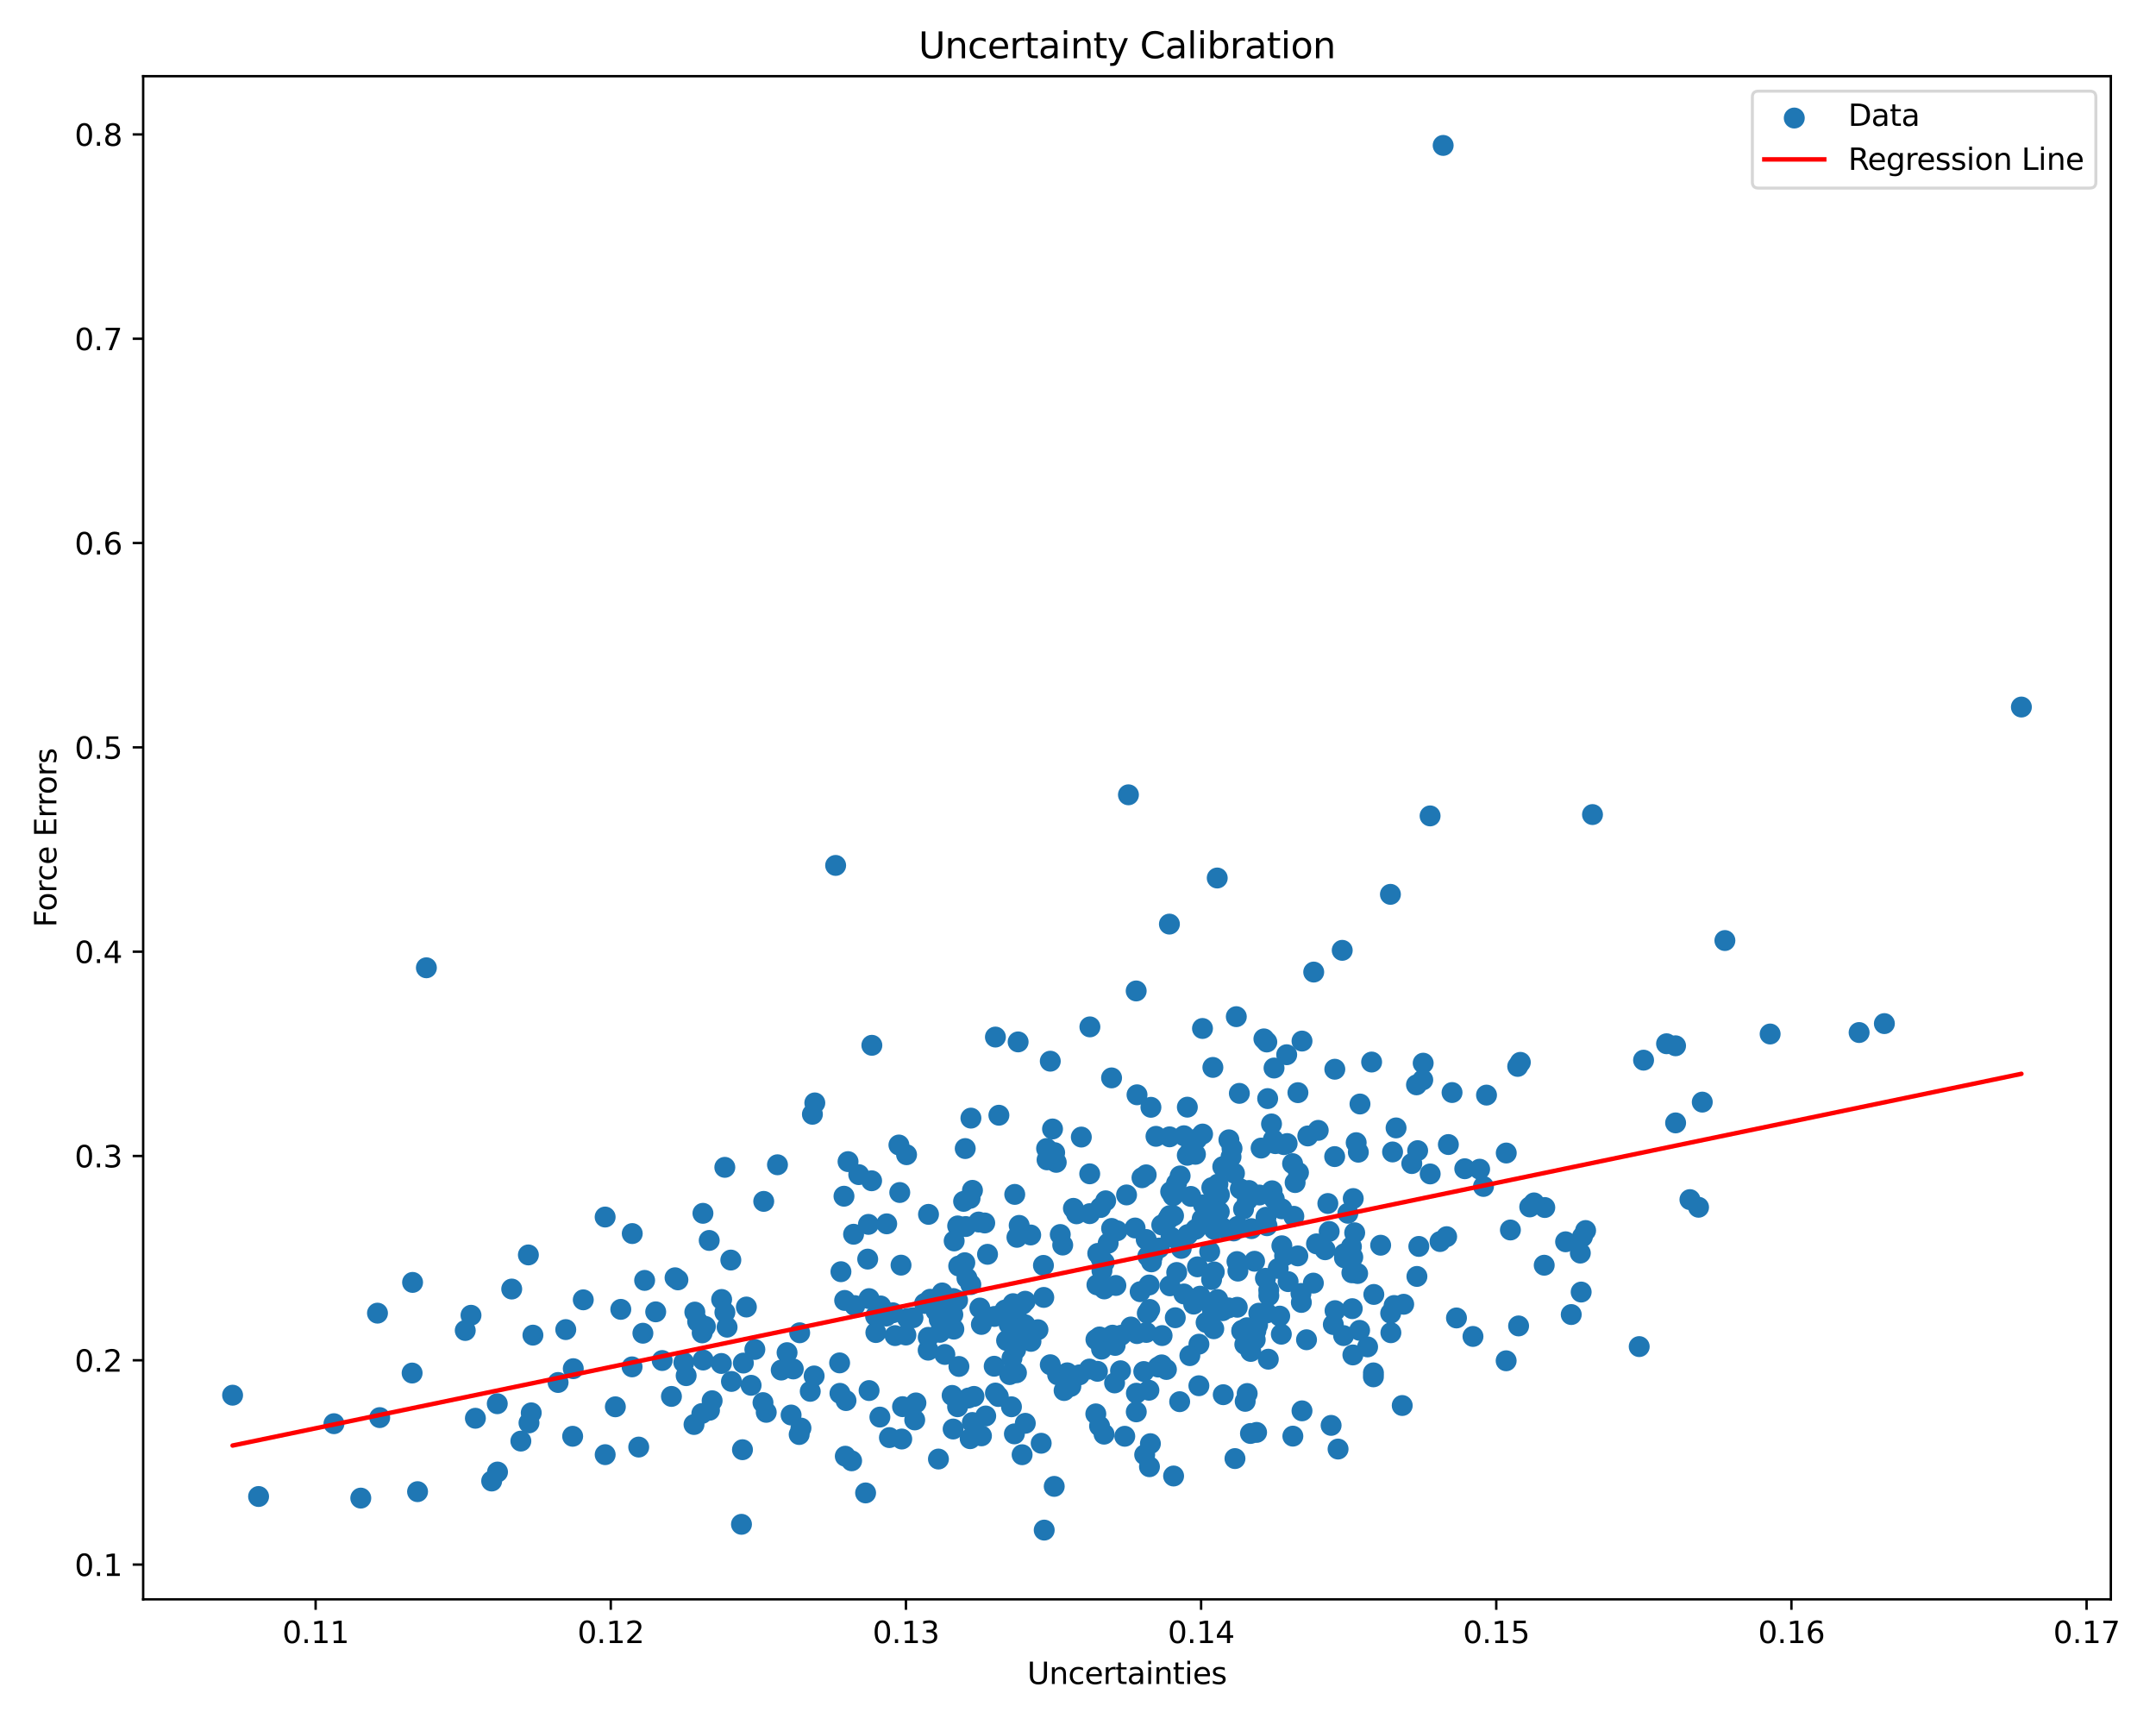 <?xml version="1.0" encoding="utf-8" standalone="no"?>
<!DOCTYPE svg PUBLIC "-//W3C//DTD SVG 1.1//EN"
  "http://www.w3.org/Graphics/SVG/1.1/DTD/svg11.dtd">
<svg xmlns:xlink="http://www.w3.org/1999/xlink" width="720pt" height="576pt" viewBox="0 0 720 576" xmlns="http://www.w3.org/2000/svg" version="1.1">
 <defs>
  <style type="text/css">*{stroke-linejoin: round; stroke-linecap: butt}</style>
 </defs>
 <g id="figure_1">
  <g id="patch_1">
   <path d="M 0 576 
L 720 576 
L 720 0 
L 0 0 
z
" style="fill: #ffffff"/>
  </g>
  <g id="axes_1">
   <g id="patch_2">
    <path d="M 47.81 534.04 
L 704.916 534.04 
L 704.916 25.44 
L 47.81 25.44 
z
" style="fill: #ffffff"/>
   </g>
   <g id="PathCollection_1">
    <defs>
     <path id="m6aba481577" d="M 0 3 
C 0.796 3 1.559 2.684 2.121 2.121 
C 2.684 1.559 3 0.796 3 0 
C 3 -0.796 2.684 -1.559 2.121 -2.121 
C 1.559 -2.684 0.796 -3 0 -3 
C -0.796 -3 -1.559 -2.684 -2.121 -2.121 
C -2.684 -1.559 -3 -0.796 -3 0 
C -3 0.796 -2.684 1.559 -2.121 2.121 
C -1.559 2.684 -0.796 3 0 3 
z
" style="stroke: #1f77b4"/>
    </defs>
    <g clip-path="url(#p9e5b704082)">
     <use xlink:href="#m6aba481577" x="440.224" y="377.442" style="fill: #1f77b4; stroke: #1f77b4"/>
     <use xlink:href="#m6aba481577" x="405.506" y="424.714" style="fill: #1f77b4; stroke: #1f77b4"/>
     <use xlink:href="#m6aba481577" x="548.873" y="354.005" style="fill: #1f77b4; stroke: #1f77b4"/>
     <use xlink:href="#m6aba481577" x="403.976" y="417.925" style="fill: #1f77b4; stroke: #1f77b4"/>
     <use xlink:href="#m6aba481577" x="392.963" y="424.899" style="fill: #1f77b4; stroke: #1f77b4"/>
     <use xlink:href="#m6aba481577" x="221.142" y="454.299" style="fill: #1f77b4; stroke: #1f77b4"/>
     <use xlink:href="#m6aba481577" x="390.378" y="406.935" style="fill: #1f77b4; stroke: #1f77b4"/>
     <use xlink:href="#m6aba481577" x="337.02" y="442.302" style="fill: #1f77b4; stroke: #1f77b4"/>
     <use xlink:href="#m6aba481577" x="428.996" y="419.31" style="fill: #1f77b4; stroke: #1f77b4"/>
     <use xlink:href="#m6aba481577" x="434.808" y="471.099" style="fill: #1f77b4; stroke: #1f77b4"/>
     <use xlink:href="#m6aba481577" x="419.642" y="478.298" style="fill: #1f77b4; stroke: #1f77b4"/>
     <use xlink:href="#m6aba481577" x="404.681" y="396.563" style="fill: #1f77b4; stroke: #1f77b4"/>
     <use xlink:href="#m6aba481577" x="207.316" y="437.212" style="fill: #1f77b4; stroke: #1f77b4"/>
     <use xlink:href="#m6aba481577" x="300.197" y="382.332" style="fill: #1f77b4; stroke: #1f77b4"/>
     <use xlink:href="#m6aba481577" x="507.719" y="354.737" style="fill: #1f77b4; stroke: #1f77b4"/>
     <use xlink:href="#m6aba481577" x="402.78" y="441.6" style="fill: #1f77b4; stroke: #1f77b4"/>
     <use xlink:href="#m6aba481577" x="401.907" y="402.305" style="fill: #1f77b4; stroke: #1f77b4"/>
     <use xlink:href="#m6aba481577" x="405.043" y="356.424" style="fill: #1f77b4; stroke: #1f77b4"/>
     <use xlink:href="#m6aba481577" x="341.171" y="445.178" style="fill: #1f77b4; stroke: #1f77b4"/>
     <use xlink:href="#m6aba481577" x="324.21" y="428.946" style="fill: #1f77b4; stroke: #1f77b4"/>
     <use xlink:href="#m6aba481577" x="412.421" y="487.039" style="fill: #1f77b4; stroke: #1f77b4"/>
     <use xlink:href="#m6aba481577" x="576.032" y="314.059" style="fill: #1f77b4; stroke: #1f77b4"/>
     <use xlink:href="#m6aba481577" x="395.381" y="379.24" style="fill: #1f77b4; stroke: #1f77b4"/>
     <use xlink:href="#m6aba481577" x="235.567" y="442.92" style="fill: #1f77b4; stroke: #1f77b4"/>
     <use xlink:href="#m6aba481577" x="382.825" y="444.92" style="fill: #1f77b4; stroke: #1f77b4"/>
     <use xlink:href="#m6aba481577" x="289.768" y="420.431" style="fill: #1f77b4; stroke: #1f77b4"/>
     <use xlink:href="#m6aba481577" x="371.524" y="445.833" style="fill: #1f77b4; stroke: #1f77b4"/>
     <use xlink:href="#m6aba481577" x="317.964" y="465.948" style="fill: #1f77b4; stroke: #1f77b4"/>
     <use xlink:href="#m6aba481577" x="401.457" y="407.063" style="fill: #1f77b4; stroke: #1f77b4"/>
     <use xlink:href="#m6aba481577" x="359.516" y="405.31" style="fill: #1f77b4; stroke: #1f77b4"/>
     <use xlink:href="#m6aba481577" x="408.508" y="465.708" style="fill: #1f77b4; stroke: #1f77b4"/>
     <use xlink:href="#m6aba481577" x="524.719" y="438.945" style="fill: #1f77b4; stroke: #1f77b4"/>
     <use xlink:href="#m6aba481577" x="477.583" y="272.442" style="fill: #1f77b4; stroke: #1f77b4"/>
     <use xlink:href="#m6aba481577" x="339.434" y="437.786" style="fill: #1f77b4; stroke: #1f77b4"/>
     <use xlink:href="#m6aba481577" x="461.069" y="415.797" style="fill: #1f77b4; stroke: #1f77b4"/>
     <use xlink:href="#m6aba481577" x="445.265" y="442.282" style="fill: #1f77b4; stroke: #1f77b4"/>
     <use xlink:href="#m6aba481577" x="383.454" y="438.133" style="fill: #1f77b4; stroke: #1f77b4"/>
     <use xlink:href="#m6aba481577" x="406.498" y="293.177" style="fill: #1f77b4; stroke: #1f77b4"/>
     <use xlink:href="#m6aba481577" x="363.838" y="457.139" style="fill: #1f77b4; stroke: #1f77b4"/>
     <use xlink:href="#m6aba481577" x="255.049" y="401.158" style="fill: #1f77b4; stroke: #1f77b4"/>
     <use xlink:href="#m6aba481577" x="433.444" y="364.855" style="fill: #1f77b4; stroke: #1f77b4"/>
     <use xlink:href="#m6aba481577" x="298.179" y="438.352" style="fill: #1f77b4; stroke: #1f77b4"/>
     <use xlink:href="#m6aba481577" x="295.985" y="439.45" style="fill: #1f77b4; stroke: #1f77b4"/>
     <use xlink:href="#m6aba481577" x="390.949" y="397.92" style="fill: #1f77b4; stroke: #1f77b4"/>
     <use xlink:href="#m6aba481577" x="305.875" y="468.455" style="fill: #1f77b4; stroke: #1f77b4"/>
     <use xlink:href="#m6aba481577" x="399.889" y="423.012" style="fill: #1f77b4; stroke: #1f77b4"/>
     <use xlink:href="#m6aba481577" x="342.325" y="442.348" style="fill: #1f77b4; stroke: #1f77b4"/>
     <use xlink:href="#m6aba481577" x="339.448" y="458.388" style="fill: #1f77b4; stroke: #1f77b4"/>
     <use xlink:href="#m6aba481577" x="394.109" y="392.662" style="fill: #1f77b4; stroke: #1f77b4"/>
     <use xlink:href="#m6aba481577" x="348.717" y="510.922" style="fill: #1f77b4; stroke: #1f77b4"/>
     <use xlink:href="#m6aba481577" x="202.087" y="406.385" style="fill: #1f77b4; stroke: #1f77b4"/>
     <use xlink:href="#m6aba481577" x="213.302" y="483.197" style="fill: #1f77b4; stroke: #1f77b4"/>
     <use xlink:href="#m6aba481577" x="417.597" y="478.656" style="fill: #1f77b4; stroke: #1f77b4"/>
     <use xlink:href="#m6aba481577" x="411.107" y="386.281" style="fill: #1f77b4; stroke: #1f77b4"/>
     <use xlink:href="#m6aba481577" x="399.319" y="410.466" style="fill: #1f77b4; stroke: #1f77b4"/>
     <use xlink:href="#m6aba481577" x="347.706" y="481.921" style="fill: #1f77b4; stroke: #1f77b4"/>
     <use xlink:href="#m6aba481577" x="425.911" y="381.88" style="fill: #1f77b4; stroke: #1f77b4"/>
     <use xlink:href="#m6aba481577" x="400.766" y="432.804" style="fill: #1f77b4; stroke: #1f77b4"/>
     <use xlink:href="#m6aba481577" x="155.372" y="444.265" style="fill: #1f77b4; stroke: #1f77b4"/>
     <use xlink:href="#m6aba481577" x="390.576" y="379.602" style="fill: #1f77b4; stroke: #1f77b4"/>
     <use xlink:href="#m6aba481577" x="348.569" y="433.225" style="fill: #1f77b4; stroke: #1f77b4"/>
     <use xlink:href="#m6aba481577" x="504.402" y="410.708" style="fill: #1f77b4; stroke: #1f77b4"/>
     <use xlink:href="#m6aba481577" x="342.373" y="434.498" style="fill: #1f77b4; stroke: #1f77b4"/>
     <use xlink:href="#m6aba481577" x="318.368" y="433.597" style="fill: #1f77b4; stroke: #1f77b4"/>
     <use xlink:href="#m6aba481577" x="423.022" y="438.406" style="fill: #1f77b4; stroke: #1f77b4"/>
     <use xlink:href="#m6aba481577" x="380.755" y="431.313" style="fill: #1f77b4; stroke: #1f77b4"/>
     <use xlink:href="#m6aba481577" x="423.727" y="432.632" style="fill: #1f77b4; stroke: #1f77b4"/>
     <use xlink:href="#m6aba481577" x="451.308" y="416.279" style="fill: #1f77b4; stroke: #1f77b4"/>
     <use xlink:href="#m6aba481577" x="283.205" y="387.88" style="fill: #1f77b4; stroke: #1f77b4"/>
     <use xlink:href="#m6aba481577" x="515.883" y="403.207" style="fill: #1f77b4; stroke: #1f77b4"/>
     <use xlink:href="#m6aba481577" x="442.523" y="417.311" style="fill: #1f77b4; stroke: #1f77b4"/>
     <use xlink:href="#m6aba481577" x="475.132" y="360.592" style="fill: #1f77b4; stroke: #1f77b4"/>
     <use xlink:href="#m6aba481577" x="483.686" y="382.179" style="fill: #1f77b4; stroke: #1f77b4"/>
     <use xlink:href="#m6aba481577" x="466.22" y="376.628" style="fill: #1f77b4; stroke: #1f77b4"/>
     <use xlink:href="#m6aba481577" x="319.791" y="469.732" style="fill: #1f77b4; stroke: #1f77b4"/>
     <use xlink:href="#m6aba481577" x="438.601" y="428.446" style="fill: #1f77b4; stroke: #1f77b4"/>
     <use xlink:href="#m6aba481577" x="430.165" y="427.953" style="fill: #1f77b4; stroke: #1f77b4"/>
     <use xlink:href="#m6aba481577" x="424.626" y="375.299" style="fill: #1f77b4; stroke: #1f77b4"/>
     <use xlink:href="#m6aba481577" x="620.856" y="344.776" style="fill: #1f77b4; stroke: #1f77b4"/>
     <use xlink:href="#m6aba481577" x="407.186" y="404.642" style="fill: #1f77b4; stroke: #1f77b4"/>
     <use xlink:href="#m6aba481577" x="400.382" y="448.841" style="fill: #1f77b4; stroke: #1f77b4"/>
     <use xlink:href="#m6aba481577" x="420.577" y="399.033" style="fill: #1f77b4; stroke: #1f77b4"/>
     <use xlink:href="#m6aba481577" x="340.358" y="409.173" style="fill: #1f77b4; stroke: #1f77b4"/>
     <use xlink:href="#m6aba481577" x="434.46" y="431.911" style="fill: #1f77b4; stroke: #1f77b4"/>
     <use xlink:href="#m6aba481577" x="360.489" y="459.086" style="fill: #1f77b4; stroke: #1f77b4"/>
     <use xlink:href="#m6aba481577" x="416.499" y="465.316" style="fill: #1f77b4; stroke: #1f77b4"/>
     <use xlink:href="#m6aba481577" x="432.081" y="406.139" style="fill: #1f77b4; stroke: #1f77b4"/>
     <use xlink:href="#m6aba481577" x="173.941" y="481.2" style="fill: #1f77b4; stroke: #1f77b4"/>
     <use xlink:href="#m6aba481577" x="484.917" y="364.813" style="fill: #1f77b4; stroke: #1f77b4"/>
     <use xlink:href="#m6aba481577" x="439.647" y="415.341" style="fill: #1f77b4; stroke: #1f77b4"/>
     <use xlink:href="#m6aba481577" x="327.758" y="479.447" style="fill: #1f77b4; stroke: #1f77b4"/>
     <use xlink:href="#m6aba481577" x="271.885" y="459.453" style="fill: #1f77b4; stroke: #1f77b4"/>
     <use xlink:href="#m6aba481577" x="491.902" y="446.256" style="fill: #1f77b4; stroke: #1f77b4"/>
     <use xlink:href="#m6aba481577" x="366.491" y="457.896" style="fill: #1f77b4; stroke: #1f77b4"/>
     <use xlink:href="#m6aba481577" x="506.839" y="356.088" style="fill: #1f77b4; stroke: #1f77b4"/>
     <use xlink:href="#m6aba481577" x="242.053" y="389.79" style="fill: #1f77b4; stroke: #1f77b4"/>
     <use xlink:href="#m6aba481577" x="453.619" y="384.736" style="fill: #1f77b4; stroke: #1f77b4"/>
     <use xlink:href="#m6aba481577" x="319.813" y="409.353" style="fill: #1f77b4; stroke: #1f77b4"/>
     <use xlink:href="#m6aba481577" x="387.967" y="409.029" style="fill: #1f77b4; stroke: #1f77b4"/>
     <use xlink:href="#m6aba481577" x="432.51" y="394.876" style="fill: #1f77b4; stroke: #1f77b4"/>
     <use xlink:href="#m6aba481577" x="266.887" y="479.006" style="fill: #1f77b4; stroke: #1f77b4"/>
     <use xlink:href="#m6aba481577" x="408.296" y="410.004" style="fill: #1f77b4; stroke: #1f77b4"/>
     <use xlink:href="#m6aba481577" x="464.489" y="445.016" style="fill: #1f77b4; stroke: #1f77b4"/>
     <use xlink:href="#m6aba481577" x="254.804" y="468.352" style="fill: #1f77b4; stroke: #1f77b4"/>
     <use xlink:href="#m6aba481577" x="211.082" y="456.417" style="fill: #1f77b4; stroke: #1f77b4"/>
     <use xlink:href="#m6aba481577" x="465.051" y="384.654" style="fill: #1f77b4; stroke: #1f77b4"/>
     <use xlink:href="#m6aba481577" x="111.524" y="475.389" style="fill: #1f77b4; stroke: #1f77b4"/>
     <use xlink:href="#m6aba481577" x="405.502" y="410.526" style="fill: #1f77b4; stroke: #1f77b4"/>
     <use xlink:href="#m6aba481577" x="390.662" y="405.917" style="fill: #1f77b4; stroke: #1f77b4"/>
     <use xlink:href="#m6aba481577" x="422.5" y="438.348" style="fill: #1f77b4; stroke: #1f77b4"/>
     <use xlink:href="#m6aba481577" x="397.355" y="452.663" style="fill: #1f77b4; stroke: #1f77b4"/>
     <use xlink:href="#m6aba481577" x="335.597" y="437.447" style="fill: #1f77b4; stroke: #1f77b4"/>
     <use xlink:href="#m6aba481577" x="354.078" y="412.218" style="fill: #1f77b4; stroke: #1f77b4"/>
     <use xlink:href="#m6aba481577" x="431.751" y="479.546" style="fill: #1f77b4; stroke: #1f77b4"/>
     <use xlink:href="#m6aba481577" x="429.693" y="352.189" style="fill: #1f77b4; stroke: #1f77b4"/>
     <use xlink:href="#m6aba481577" x="327.735" y="442.243" style="fill: #1f77b4; stroke: #1f77b4"/>
     <use xlink:href="#m6aba481577" x="483.114" y="412.941" style="fill: #1f77b4; stroke: #1f77b4"/>
     <use xlink:href="#m6aba481577" x="458.662" y="458.424" style="fill: #1f77b4; stroke: #1f77b4"/>
     <use xlink:href="#m6aba481577" x="351.495" y="376.976" style="fill: #1f77b4; stroke: #1f77b4"/>
     <use xlink:href="#m6aba481577" x="629.291" y="341.793" style="fill: #1f77b4; stroke: #1f77b4"/>
     <use xlink:href="#m6aba481577" x="425.468" y="356.628" style="fill: #1f77b4; stroke: #1f77b4"/>
     <use xlink:href="#m6aba481577" x="348.46" y="422.531" style="fill: #1f77b4; stroke: #1f77b4"/>
     <use xlink:href="#m6aba481577" x="344.205" y="412.376" style="fill: #1f77b4; stroke: #1f77b4"/>
     <use xlink:href="#m6aba481577" x="383.957" y="437.242" style="fill: #1f77b4; stroke: #1f77b4"/>
     <use xlink:href="#m6aba481577" x="304.9" y="440.009" style="fill: #1f77b4; stroke: #1f77b4"/>
     <use xlink:href="#m6aba481577" x="451.766" y="419.785" style="fill: #1f77b4; stroke: #1f77b4"/>
     <use xlink:href="#m6aba481577" x="255.886" y="471.596" style="fill: #1f77b4; stroke: #1f77b4"/>
     <use xlink:href="#m6aba481577" x="329.786" y="418.83" style="fill: #1f77b4; stroke: #1f77b4"/>
     <use xlink:href="#m6aba481577" x="346.634" y="444.006" style="fill: #1f77b4; stroke: #1f77b4"/>
     <use xlink:href="#m6aba481577" x="423.121" y="409.288" style="fill: #1f77b4; stroke: #1f77b4"/>
     <use xlink:href="#m6aba481577" x="336.153" y="447.624" style="fill: #1f77b4; stroke: #1f77b4"/>
     <use xlink:href="#m6aba481577" x="372.646" y="429.236" style="fill: #1f77b4; stroke: #1f77b4"/>
     <use xlink:href="#m6aba481577" x="290.226" y="433.625" style="fill: #1f77b4; stroke: #1f77b4"/>
     <use xlink:href="#m6aba481577" x="379.431" y="330.889" style="fill: #1f77b4; stroke: #1f77b4"/>
     <use xlink:href="#m6aba481577" x="473.181" y="426.218" style="fill: #1f77b4; stroke: #1f77b4"/>
     <use xlink:href="#m6aba481577" x="137.631" y="458.476" style="fill: #1f77b4; stroke: #1f77b4"/>
     <use xlink:href="#m6aba481577" x="139.446" y="498.083" style="fill: #1f77b4; stroke: #1f77b4"/>
     <use xlink:href="#m6aba481577" x="300.901" y="422.449" style="fill: #1f77b4; stroke: #1f77b4"/>
     <use xlink:href="#m6aba481577" x="567.235" y="403.118" style="fill: #1f77b4; stroke: #1f77b4"/>
     <use xlink:href="#m6aba481577" x="486.391" y="440.081" style="fill: #1f77b4; stroke: #1f77b4"/>
     <use xlink:href="#m6aba481577" x="388.087" y="445.969" style="fill: #1f77b4; stroke: #1f77b4"/>
     <use xlink:href="#m6aba481577" x="454.046" y="444.225" style="fill: #1f77b4; stroke: #1f77b4"/>
     <use xlink:href="#m6aba481577" x="205.497" y="469.753" style="fill: #1f77b4; stroke: #1f77b4"/>
     <use xlink:href="#m6aba481577" x="341.336" y="485.751" style="fill: #1f77b4; stroke: #1f77b4"/>
     <use xlink:href="#m6aba481577" x="191.238" y="479.591" style="fill: #1f77b4; stroke: #1f77b4"/>
     <use xlink:href="#m6aba481577" x="428.765" y="382.21" style="fill: #1f77b4; stroke: #1f77b4"/>
     <use xlink:href="#m6aba481577" x="405.339" y="443.688" style="fill: #1f77b4; stroke: #1f77b4"/>
     <use xlink:href="#m6aba481577" x="384.352" y="369.744" style="fill: #1f77b4; stroke: #1f77b4"/>
     <use xlink:href="#m6aba481577" x="386.044" y="379.437" style="fill: #1f77b4; stroke: #1f77b4"/>
     <use xlink:href="#m6aba481577" x="234.494" y="445.069" style="fill: #1f77b4; stroke: #1f77b4"/>
     <use xlink:href="#m6aba481577" x="387.939" y="455.75" style="fill: #1f77b4; stroke: #1f77b4"/>
     <use xlink:href="#m6aba481577" x="436.313" y="447.36" style="fill: #1f77b4; stroke: #1f77b4"/>
     <use xlink:href="#m6aba481577" x="383.321" y="419.478" style="fill: #1f77b4; stroke: #1f77b4"/>
     <use xlink:href="#m6aba481577" x="226.391" y="427.364" style="fill: #1f77b4; stroke: #1f77b4"/>
     <use xlink:href="#m6aba481577" x="315.539" y="452.276" style="fill: #1f77b4; stroke: #1f77b4"/>
     <use xlink:href="#m6aba481577" x="234.748" y="405.144" style="fill: #1f77b4; stroke: #1f77b4"/>
     <use xlink:href="#m6aba481577" x="290.016" y="408.837" style="fill: #1f77b4; stroke: #1f77b4"/>
     <use xlink:href="#m6aba481577" x="319.789" y="434.208" style="fill: #1f77b4; stroke: #1f77b4"/>
     <use xlink:href="#m6aba481577" x="291.078" y="394.273" style="fill: #1f77b4; stroke: #1f77b4"/>
     <use xlink:href="#m6aba481577" x="300.479" y="398.194" style="fill: #1f77b4; stroke: #1f77b4"/>
     <use xlink:href="#m6aba481577" x="176.455" y="419.035" style="fill: #1f77b4; stroke: #1f77b4"/>
     <use xlink:href="#m6aba481577" x="564.354" y="400.565" style="fill: #1f77b4; stroke: #1f77b4"/>
     <use xlink:href="#m6aba481577" x="415.282" y="403.728" style="fill: #1f77b4; stroke: #1f77b4"/>
     <use xlink:href="#m6aba481577" x="324.24" y="373.356" style="fill: #1f77b4; stroke: #1f77b4"/>
     <use xlink:href="#m6aba481577" x="332.012" y="456.206" style="fill: #1f77b4; stroke: #1f77b4"/>
     <use xlink:href="#m6aba481577" x="448.984" y="420.01" style="fill: #1f77b4; stroke: #1f77b4"/>
     <use xlink:href="#m6aba481577" x="324.709" y="474.989" style="fill: #1f77b4; stroke: #1f77b4"/>
     <use xlink:href="#m6aba481577" x="313.893" y="444.888" style="fill: #1f77b4; stroke: #1f77b4"/>
     <use xlink:href="#m6aba481577" x="291.159" y="349.041" style="fill: #1f77b4; stroke: #1f77b4"/>
     <use xlink:href="#m6aba481577" x="264.19" y="472.494" style="fill: #1f77b4; stroke: #1f77b4"/>
     <use xlink:href="#m6aba481577" x="370.932" y="446.319" style="fill: #1f77b4; stroke: #1f77b4"/>
     <use xlink:href="#m6aba481577" x="394.479" y="416.86" style="fill: #1f77b4; stroke: #1f77b4"/>
     <use xlink:href="#m6aba481577" x="495.416" y="396.17" style="fill: #1f77b4; stroke: #1f77b4"/>
     <use xlink:href="#m6aba481577" x="322.341" y="383.52" style="fill: #1f77b4; stroke: #1f77b4"/>
     <use xlink:href="#m6aba481577" x="318.541" y="443.813" style="fill: #1f77b4; stroke: #1f77b4"/>
     <use xlink:href="#m6aba481577" x="355.358" y="464.323" style="fill: #1f77b4; stroke: #1f77b4"/>
     <use xlink:href="#m6aba481577" x="240.993" y="433.911" style="fill: #1f77b4; stroke: #1f77b4"/>
     <use xlink:href="#m6aba481577" x="292.405" y="439.488" style="fill: #1f77b4; stroke: #1f77b4"/>
     <use xlink:href="#m6aba481577" x="282.286" y="486.248" style="fill: #1f77b4; stroke: #1f77b4"/>
     <use xlink:href="#m6aba481577" x="247.951" y="484.077" style="fill: #1f77b4; stroke: #1f77b4"/>
     <use xlink:href="#m6aba481577" x="458.647" y="459.743" style="fill: #1f77b4; stroke: #1f77b4"/>
     <use xlink:href="#m6aba481577" x="289.068" y="498.506" style="fill: #1f77b4; stroke: #1f77b4"/>
     <use xlink:href="#m6aba481577" x="353.205" y="459.066" style="fill: #1f77b4; stroke: #1f77b4"/>
     <use xlink:href="#m6aba481577" x="448.692" y="445.973" style="fill: #1f77b4; stroke: #1f77b4"/>
     <use xlink:href="#m6aba481577" x="188.937" y="443.97" style="fill: #1f77b4; stroke: #1f77b4"/>
     <use xlink:href="#m6aba481577" x="342.401" y="475.261" style="fill: #1f77b4; stroke: #1f77b4"/>
     <use xlink:href="#m6aba481577" x="229.144" y="459.347" style="fill: #1f77b4; stroke: #1f77b4"/>
     <use xlink:href="#m6aba481577" x="413.093" y="421.255" style="fill: #1f77b4; stroke: #1f77b4"/>
     <use xlink:href="#m6aba481577" x="314.654" y="431.732" style="fill: #1f77b4; stroke: #1f77b4"/>
     <use xlink:href="#m6aba481577" x="429.841" y="381.849" style="fill: #1f77b4; stroke: #1f77b4"/>
     <use xlink:href="#m6aba481577" x="337.956" y="453.506" style="fill: #1f77b4; stroke: #1f77b4"/>
     <use xlink:href="#m6aba481577" x="280.392" y="455.087" style="fill: #1f77b4; stroke: #1f77b4"/>
     <use xlink:href="#m6aba481577" x="383.139" y="438.539" style="fill: #1f77b4; stroke: #1f77b4"/>
     <use xlink:href="#m6aba481577" x="186.373" y="461.629" style="fill: #1f77b4; stroke: #1f77b4"/>
     <use xlink:href="#m6aba481577" x="237.82" y="467.728" style="fill: #1f77b4; stroke: #1f77b4"/>
     <use xlink:href="#m6aba481577" x="396.499" y="385.766" style="fill: #1f77b4; stroke: #1f77b4"/>
     <use xlink:href="#m6aba481577" x="363.916" y="405.255" style="fill: #1f77b4; stroke: #1f77b4"/>
     <use xlink:href="#m6aba481577" x="313.666" y="440.631" style="fill: #1f77b4; stroke: #1f77b4"/>
     <use xlink:href="#m6aba481577" x="406.729" y="395.393" style="fill: #1f77b4; stroke: #1f77b4"/>
     <use xlink:href="#m6aba481577" x="279.063" y="288.975" style="fill: #1f77b4; stroke: #1f77b4"/>
     <use xlink:href="#m6aba481577" x="458.057" y="354.631" style="fill: #1f77b4; stroke: #1f77b4"/>
     <use xlink:href="#m6aba481577" x="77.678" y="465.875" style="fill: #1f77b4; stroke: #1f77b4"/>
     <use xlink:href="#m6aba481577" x="434.812" y="347.626" style="fill: #1f77b4; stroke: #1f77b4"/>
     <use xlink:href="#m6aba481577" x="232.042" y="438.124" style="fill: #1f77b4; stroke: #1f77b4"/>
     <use xlink:href="#m6aba481577" x="194.786" y="434.031" style="fill: #1f77b4; stroke: #1f77b4"/>
     <use xlink:href="#m6aba481577" x="202.1" y="485.73" style="fill: #1f77b4; stroke: #1f77b4"/>
     <use xlink:href="#m6aba481577" x="303.077" y="440.236" style="fill: #1f77b4; stroke: #1f77b4"/>
     <use xlink:href="#m6aba481577" x="399.22" y="385.436" style="fill: #1f77b4; stroke: #1f77b4"/>
     <use xlink:href="#m6aba481577" x="228.38" y="454.972" style="fill: #1f77b4; stroke: #1f77b4"/>
     <use xlink:href="#m6aba481577" x="297.024" y="480.03" style="fill: #1f77b4; stroke: #1f77b4"/>
     <use xlink:href="#m6aba481577" x="218.974" y="438.04" style="fill: #1f77b4; stroke: #1f77b4"/>
     <use xlink:href="#m6aba481577" x="396.678" y="412.248" style="fill: #1f77b4; stroke: #1f77b4"/>
     <use xlink:href="#m6aba481577" x="368.763" y="421.541" style="fill: #1f77b4; stroke: #1f77b4"/>
     <use xlink:href="#m6aba481577" x="376.844" y="265.394" style="fill: #1f77b4; stroke: #1f77b4"/>
     <use xlink:href="#m6aba481577" x="164.196" y="494.531" style="fill: #1f77b4; stroke: #1f77b4"/>
     <use xlink:href="#m6aba481577" x="416.426" y="443.338" style="fill: #1f77b4; stroke: #1f77b4"/>
     <use xlink:href="#m6aba481577" x="310.078" y="405.492" style="fill: #1f77b4; stroke: #1f77b4"/>
     <use xlink:href="#m6aba481577" x="325.267" y="466.278" style="fill: #1f77b4; stroke: #1f77b4"/>
     <use xlink:href="#m6aba481577" x="522.833" y="414.65" style="fill: #1f77b4; stroke: #1f77b4"/>
     <use xlink:href="#m6aba481577" x="445.717" y="386.202" style="fill: #1f77b4; stroke: #1f77b4"/>
     <use xlink:href="#m6aba481577" x="414.776" y="444.216" style="fill: #1f77b4; stroke: #1f77b4"/>
     <use xlink:href="#m6aba481577" x="419.973" y="442.405" style="fill: #1f77b4; stroke: #1f77b4"/>
     <use xlink:href="#m6aba481577" x="443.881" y="411.199" style="fill: #1f77b4; stroke: #1f77b4"/>
     <use xlink:href="#m6aba481577" x="453.383" y="425.244" style="fill: #1f77b4; stroke: #1f77b4"/>
     <use xlink:href="#m6aba481577" x="337.172" y="458.994" style="fill: #1f77b4; stroke: #1f77b4"/>
     <use xlink:href="#m6aba481577" x="370.076" y="415.134" style="fill: #1f77b4; stroke: #1f77b4"/>
     <use xlink:href="#m6aba481577" x="262.841" y="451.67" style="fill: #1f77b4; stroke: #1f77b4"/>
     <use xlink:href="#m6aba481577" x="451.917" y="400.21" style="fill: #1f77b4; stroke: #1f77b4"/>
     <use xlink:href="#m6aba481577" x="400.367" y="462.716" style="fill: #1f77b4; stroke: #1f77b4"/>
     <use xlink:href="#m6aba481577" x="349.668" y="387.289" style="fill: #1f77b4; stroke: #1f77b4"/>
     <use xlink:href="#m6aba481577" x="410.267" y="436.718" style="fill: #1f77b4; stroke: #1f77b4"/>
     <use xlink:href="#m6aba481577" x="324.754" y="397.472" style="fill: #1f77b4; stroke: #1f77b4"/>
     <use xlink:href="#m6aba481577" x="338.314" y="435.312" style="fill: #1f77b4; stroke: #1f77b4"/>
     <use xlink:href="#m6aba481577" x="408.347" y="389.561" style="fill: #1f77b4; stroke: #1f77b4"/>
     <use xlink:href="#m6aba481577" x="285.461" y="435.955" style="fill: #1f77b4; stroke: #1f77b4"/>
     <use xlink:href="#m6aba481577" x="170.889" y="430.427" style="fill: #1f77b4; stroke: #1f77b4"/>
     <use xlink:href="#m6aba481577" x="281.85" y="399.433" style="fill: #1f77b4; stroke: #1f77b4"/>
     <use xlink:href="#m6aba481577" x="454.169" y="368.642" style="fill: #1f77b4; stroke: #1f77b4"/>
     <use xlink:href="#m6aba481577" x="126.804" y="473.357" style="fill: #1f77b4; stroke: #1f77b4"/>
     <use xlink:href="#m6aba481577" x="349.513" y="383.499" style="fill: #1f77b4; stroke: #1f77b4"/>
     <use xlink:href="#m6aba481577" x="473.04" y="362.242" style="fill: #1f77b4; stroke: #1f77b4"/>
     <use xlink:href="#m6aba481577" x="126.062" y="438.478" style="fill: #1f77b4; stroke: #1f77b4"/>
     <use xlink:href="#m6aba481577" x="395.376" y="432.069" style="fill: #1f77b4; stroke: #1f77b4"/>
     <use xlink:href="#m6aba481577" x="407.227" y="398.975" style="fill: #1f77b4; stroke: #1f77b4"/>
     <use xlink:href="#m6aba481577" x="369.241" y="400.964" style="fill: #1f77b4; stroke: #1f77b4"/>
     <use xlink:href="#m6aba481577" x="323.954" y="400.142" style="fill: #1f77b4; stroke: #1f77b4"/>
     <use xlink:href="#m6aba481577" x="177.408" y="471.764" style="fill: #1f77b4; stroke: #1f77b4"/>
     <use xlink:href="#m6aba481577" x="390.703" y="429.356" style="fill: #1f77b4; stroke: #1f77b4"/>
     <use xlink:href="#m6aba481577" x="381.364" y="393.262" style="fill: #1f77b4; stroke: #1f77b4"/>
     <use xlink:href="#m6aba481577" x="404.929" y="437.723" style="fill: #1f77b4; stroke: #1f77b4"/>
     <use xlink:href="#m6aba481577" x="333.387" y="466.309" style="fill: #1f77b4; stroke: #1f77b4"/>
     <use xlink:href="#m6aba481577" x="302.747" y="385.571" style="fill: #1f77b4; stroke: #1f77b4"/>
     <use xlink:href="#m6aba481577" x="368.005" y="424.29" style="fill: #1f77b4; stroke: #1f77b4"/>
     <use xlink:href="#m6aba481577" x="244.267" y="461.281" style="fill: #1f77b4; stroke: #1f77b4"/>
     <use xlink:href="#m6aba481577" x="298.919" y="445.979" style="fill: #1f77b4; stroke: #1f77b4"/>
     <use xlink:href="#m6aba481577" x="318.199" y="438.975" style="fill: #1f77b4; stroke: #1f77b4"/>
     <use xlink:href="#m6aba481577" x="264.919" y="457.111" style="fill: #1f77b4; stroke: #1f77b4"/>
     <use xlink:href="#m6aba481577" x="427.9" y="445.509" style="fill: #1f77b4; stroke: #1f77b4"/>
     <use xlink:href="#m6aba481577" x="468.769" y="435.511" style="fill: #1f77b4; stroke: #1f77b4"/>
     <use xlink:href="#m6aba481577" x="477.611" y="391.993" style="fill: #1f77b4; stroke: #1f77b4"/>
     <use xlink:href="#m6aba481577" x="422.783" y="406.449" style="fill: #1f77b4; stroke: #1f77b4"/>
     <use xlink:href="#m6aba481577" x="352.063" y="496.325" style="fill: #1f77b4; stroke: #1f77b4"/>
     <use xlink:href="#m6aba481577" x="309.961" y="450.84" style="fill: #1f77b4; stroke: #1f77b4"/>
     <use xlink:href="#m6aba481577" x="176.66" y="475.126" style="fill: #1f77b4; stroke: #1f77b4"/>
     <use xlink:href="#m6aba481577" x="250.834" y="462.575" style="fill: #1f77b4; stroke: #1f77b4"/>
     <use xlink:href="#m6aba481577" x="420.376" y="438.496" style="fill: #1f77b4; stroke: #1f77b4"/>
     <use xlink:href="#m6aba481577" x="339.167" y="450.695" style="fill: #1f77b4; stroke: #1f77b4"/>
     <use xlink:href="#m6aba481577" x="357.171" y="461.133" style="fill: #1f77b4; stroke: #1f77b4"/>
     <use xlink:href="#m6aba481577" x="158.757" y="473.576" style="fill: #1f77b4; stroke: #1f77b4"/>
     <use xlink:href="#m6aba481577" x="373.051" y="410.966" style="fill: #1f77b4; stroke: #1f77b4"/>
     <use xlink:href="#m6aba481577" x="358.469" y="403.483" style="fill: #1f77b4; stroke: #1f77b4"/>
     <use xlink:href="#m6aba481577" x="372.22" y="461.778" style="fill: #1f77b4; stroke: #1f77b4"/>
     <use xlink:href="#m6aba481577" x="406.648" y="433.915" style="fill: #1f77b4; stroke: #1f77b4"/>
     <use xlink:href="#m6aba481577" x="142.392" y="323.156" style="fill: #1f77b4; stroke: #1f77b4"/>
     <use xlink:href="#m6aba481577" x="445.765" y="357.033" style="fill: #1f77b4; stroke: #1f77b4"/>
     <use xlink:href="#m6aba481577" x="412.866" y="339.479" style="fill: #1f77b4; stroke: #1f77b4"/>
     <use xlink:href="#m6aba481577" x="391.062" y="413.088" style="fill: #1f77b4; stroke: #1f77b4"/>
     <use xlink:href="#m6aba481577" x="322.497" y="409.554" style="fill: #1f77b4; stroke: #1f77b4"/>
     <use xlink:href="#m6aba481577" x="444.529" y="475.954" style="fill: #1f77b4; stroke: #1f77b4"/>
     <use xlink:href="#m6aba481577" x="282.525" y="467.672" style="fill: #1f77b4; stroke: #1f77b4"/>
     <use xlink:href="#m6aba481577" x="415.832" y="467.927" style="fill: #1f77b4; stroke: #1f77b4"/>
     <use xlink:href="#m6aba481577" x="309.989" y="446.558" style="fill: #1f77b4; stroke: #1f77b4"/>
     <use xlink:href="#m6aba481577" x="284.402" y="487.787" style="fill: #1f77b4; stroke: #1f77b4"/>
     <use xlink:href="#m6aba481577" x="433.635" y="391.546" style="fill: #1f77b4; stroke: #1f77b4"/>
     <use xlink:href="#m6aba481577" x="340.008" y="347.906" style="fill: #1f77b4; stroke: #1f77b4"/>
     <use xlink:href="#m6aba481577" x="211.143" y="411.903" style="fill: #1f77b4; stroke: #1f77b4"/>
     <use xlink:href="#m6aba481577" x="465.564" y="435.925" style="fill: #1f77b4; stroke: #1f77b4"/>
     <use xlink:href="#m6aba481577" x="379.71" y="365.569" style="fill: #1f77b4; stroke: #1f77b4"/>
     <use xlink:href="#m6aba481577" x="214.696" y="445.18" style="fill: #1f77b4; stroke: #1f77b4"/>
     <use xlink:href="#m6aba481577" x="423.55" y="453.852" style="fill: #1f77b4; stroke: #1f77b4"/>
     <use xlink:href="#m6aba481577" x="417.702" y="451.262" style="fill: #1f77b4; stroke: #1f77b4"/>
     <use xlink:href="#m6aba481577" x="120.484" y="500.237" style="fill: #1f77b4; stroke: #1f77b4"/>
     <use xlink:href="#m6aba481577" x="310.609" y="433.835" style="fill: #1f77b4; stroke: #1f77b4"/>
     <use xlink:href="#m6aba481577" x="417.117" y="397.525" style="fill: #1f77b4; stroke: #1f77b4"/>
     <use xlink:href="#m6aba481577" x="397.915" y="382.884" style="fill: #1f77b4; stroke: #1f77b4"/>
     <use xlink:href="#m6aba481577" x="418.969" y="421.151" style="fill: #1f77b4; stroke: #1f77b4"/>
     <use xlink:href="#m6aba481577" x="416.564" y="400.695" style="fill: #1f77b4; stroke: #1f77b4"/>
     <use xlink:href="#m6aba481577" x="333.581" y="372.391" style="fill: #1f77b4; stroke: #1f77b4"/>
     <use xlink:href="#m6aba481577" x="384.526" y="421.355" style="fill: #1f77b4; stroke: #1f77b4"/>
     <use xlink:href="#m6aba481577" x="389.529" y="457.282" style="fill: #1f77b4; stroke: #1f77b4"/>
     <use xlink:href="#m6aba481577" x="341.444" y="435.532" style="fill: #1f77b4; stroke: #1f77b4"/>
     <use xlink:href="#m6aba481577" x="529.517" y="410.889" style="fill: #1f77b4; stroke: #1f77b4"/>
     <use xlink:href="#m6aba481577" x="393.952" y="468.041" style="fill: #1f77b4; stroke: #1f77b4"/>
     <use xlink:href="#m6aba481577" x="392.901" y="395.14" style="fill: #1f77b4; stroke: #1f77b4"/>
     <use xlink:href="#m6aba481577" x="137.781" y="428.213" style="fill: #1f77b4; stroke: #1f77b4"/>
     <use xlink:href="#m6aba481577" x="315.113" y="437.361" style="fill: #1f77b4; stroke: #1f77b4"/>
     <use xlink:href="#m6aba481577" x="356.403" y="458.406" style="fill: #1f77b4; stroke: #1f77b4"/>
     <use xlink:href="#m6aba481577" x="371.223" y="410.192" style="fill: #1f77b4; stroke: #1f77b4"/>
     <use xlink:href="#m6aba481577" x="436.742" y="379.309" style="fill: #1f77b4; stroke: #1f77b4"/>
     <use xlink:href="#m6aba481577" x="332.432" y="465.157" style="fill: #1f77b4; stroke: #1f77b4"/>
     <use xlink:href="#m6aba481577" x="591.142" y="345.267" style="fill: #1f77b4; stroke: #1f77b4"/>
     <use xlink:href="#m6aba481577" x="252.084" y="450.598" style="fill: #1f77b4; stroke: #1f77b4"/>
     <use xlink:href="#m6aba481577" x="547.418" y="449.645" style="fill: #1f77b4; stroke: #1f77b4"/>
     <use xlink:href="#m6aba481577" x="448.238" y="317.331" style="fill: #1f77b4; stroke: #1f77b4"/>
     <use xlink:href="#m6aba481577" x="438.718" y="324.588" style="fill: #1f77b4; stroke: #1f77b4"/>
     <use xlink:href="#m6aba481577" x="411.439" y="383.504" style="fill: #1f77b4; stroke: #1f77b4"/>
     <use xlink:href="#m6aba481577" x="471.469" y="388.53" style="fill: #1f77b4; stroke: #1f77b4"/>
     <use xlink:href="#m6aba481577" x="422.084" y="346.894" style="fill: #1f77b4; stroke: #1f77b4"/>
     <use xlink:href="#m6aba481577" x="384.902" y="419.413" style="fill: #1f77b4; stroke: #1f77b4"/>
     <use xlink:href="#m6aba481577" x="339.606" y="413.156" style="fill: #1f77b4; stroke: #1f77b4"/>
     <use xlink:href="#m6aba481577" x="419.397" y="444.384" style="fill: #1f77b4; stroke: #1f77b4"/>
     <use xlink:href="#m6aba481577" x="421.15" y="383.361" style="fill: #1f77b4; stroke: #1f77b4"/>
     <use xlink:href="#m6aba481577" x="452.901" y="381.554" style="fill: #1f77b4; stroke: #1f77b4"/>
     <use xlink:href="#m6aba481577" x="292.496" y="444.956" style="fill: #1f77b4; stroke: #1f77b4"/>
     <use xlink:href="#m6aba481577" x="361.11" y="379.682" style="fill: #1f77b4; stroke: #1f77b4"/>
     <use xlink:href="#m6aba481577" x="157.291" y="439.186" style="fill: #1f77b4; stroke: #1f77b4"/>
     <use xlink:href="#m6aba481577" x="434.589" y="434.9" style="fill: #1f77b4; stroke: #1f77b4"/>
     <use xlink:href="#m6aba481577" x="428.06" y="403.644" style="fill: #1f77b4; stroke: #1f77b4"/>
     <use xlink:href="#m6aba481577" x="328.855" y="408.367" style="fill: #1f77b4; stroke: #1f77b4"/>
     <use xlink:href="#m6aba481577" x="232.981" y="441.289" style="fill: #1f77b4; stroke: #1f77b4"/>
     <use xlink:href="#m6aba481577" x="398.623" y="435.462" style="fill: #1f77b4; stroke: #1f77b4"/>
     <use xlink:href="#m6aba481577" x="494.127" y="390.409" style="fill: #1f77b4; stroke: #1f77b4"/>
     <use xlink:href="#m6aba481577" x="448.931" y="418.627" style="fill: #1f77b4; stroke: #1f77b4"/>
     <use xlink:href="#m6aba481577" x="313.394" y="487.193" style="fill: #1f77b4; stroke: #1f77b4"/>
     <use xlink:href="#m6aba481577" x="390.082" y="406.928" style="fill: #1f77b4; stroke: #1f77b4"/>
     <use xlink:href="#m6aba481577" x="407.002" y="435.508" style="fill: #1f77b4; stroke: #1f77b4"/>
     <use xlink:href="#m6aba481577" x="363.973" y="342.888" style="fill: #1f77b4; stroke: #1f77b4"/>
     <use xlink:href="#m6aba481577" x="443.435" y="401.866" style="fill: #1f77b4; stroke: #1f77b4"/>
     <use xlink:href="#m6aba481577" x="244.06" y="420.751" style="fill: #1f77b4; stroke: #1f77b4"/>
     <use xlink:href="#m6aba481577" x="391.75" y="399.292" style="fill: #1f77b4; stroke: #1f77b4"/>
     <use xlink:href="#m6aba481577" x="337.775" y="469.742" style="fill: #1f77b4; stroke: #1f77b4"/>
     <use xlink:href="#m6aba481577" x="231.769" y="475.658" style="fill: #1f77b4; stroke: #1f77b4"/>
     <use xlink:href="#m6aba481577" x="365.95" y="472.111" style="fill: #1f77b4; stroke: #1f77b4"/>
     <use xlink:href="#m6aba481577" x="531.819" y="271.994" style="fill: #1f77b4; stroke: #1f77b4"/>
     <use xlink:href="#m6aba481577" x="368.768" y="430.391" style="fill: #1f77b4; stroke: #1f77b4"/>
     <use xlink:href="#m6aba481577" x="468.277" y="469.319" style="fill: #1f77b4; stroke: #1f77b4"/>
     <use xlink:href="#m6aba481577" x="496.424" y="365.669" style="fill: #1f77b4; stroke: #1f77b4"/>
     <use xlink:href="#m6aba481577" x="428.082" y="415.981" style="fill: #1f77b4; stroke: #1f77b4"/>
     <use xlink:href="#m6aba481577" x="384.176" y="482.059" style="fill: #1f77b4; stroke: #1f77b4"/>
     <use xlink:href="#m6aba481577" x="329.181" y="472.818" style="fill: #1f77b4; stroke: #1f77b4"/>
     <use xlink:href="#m6aba481577" x="166.067" y="468.721" style="fill: #1f77b4; stroke: #1f77b4"/>
     <use xlink:href="#m6aba481577" x="371.21" y="359.924" style="fill: #1f77b4; stroke: #1f77b4"/>
     <use xlink:href="#m6aba481577" x="404.612" y="427.253" style="fill: #1f77b4; stroke: #1f77b4"/>
     <use xlink:href="#m6aba481577" x="166.148" y="491.531" style="fill: #1f77b4; stroke: #1f77b4"/>
     <use xlink:href="#m6aba481577" x="397.67" y="399.497" style="fill: #1f77b4; stroke: #1f77b4"/>
     <use xlink:href="#m6aba481577" x="354.895" y="415.739" style="fill: #1f77b4; stroke: #1f77b4"/>
     <use xlink:href="#m6aba481577" x="280.501" y="465.251" style="fill: #1f77b4; stroke: #1f77b4"/>
     <use xlink:href="#m6aba481577" x="379.068" y="410.048" style="fill: #1f77b4; stroke: #1f77b4"/>
     <use xlink:href="#m6aba481577" x="259.64" y="388.932" style="fill: #1f77b4; stroke: #1f77b4"/>
     <use xlink:href="#m6aba481577" x="396.515" y="369.697" style="fill: #1f77b4; stroke: #1f77b4"/>
     <use xlink:href="#m6aba481577" x="318.647" y="414.364" style="fill: #1f77b4; stroke: #1f77b4"/>
     <use xlink:href="#m6aba481577" x="296.117" y="408.652" style="fill: #1f77b4; stroke: #1f77b4"/>
     <use xlink:href="#m6aba481577" x="450.12" y="405.131" style="fill: #1f77b4; stroke: #1f77b4"/>
     <use xlink:href="#m6aba481577" x="234.378" y="472" style="fill: #1f77b4; stroke: #1f77b4"/>
     <use xlink:href="#m6aba481577" x="423.054" y="347.936" style="fill: #1f77b4; stroke: #1f77b4"/>
     <use xlink:href="#m6aba481577" x="305.473" y="474.131" style="fill: #1f77b4; stroke: #1f77b4"/>
     <use xlink:href="#m6aba481577" x="367.201" y="476.178" style="fill: #1f77b4; stroke: #1f77b4"/>
     <use xlink:href="#m6aba481577" x="422.594" y="426.837" style="fill: #1f77b4; stroke: #1f77b4"/>
     <use xlink:href="#m6aba481577" x="507.139" y="442.745" style="fill: #1f77b4; stroke: #1f77b4"/>
     <use xlink:href="#m6aba481577" x="480.899" y="414.57" style="fill: #1f77b4; stroke: #1f77b4"/>
     <use xlink:href="#m6aba481577" x="528.45" y="412.974" style="fill: #1f77b4; stroke: #1f77b4"/>
     <use xlink:href="#m6aba481577" x="321.796" y="401.152" style="fill: #1f77b4; stroke: #1f77b4"/>
     <use xlink:href="#m6aba481577" x="247.617" y="508.987" style="fill: #1f77b4; stroke: #1f77b4"/>
     <use xlink:href="#m6aba481577" x="323.988" y="480.397" style="fill: #1f77b4; stroke: #1f77b4"/>
     <use xlink:href="#m6aba481577" x="177.971" y="445.823" style="fill: #1f77b4; stroke: #1f77b4"/>
     <use xlink:href="#m6aba481577" x="225.436" y="426.665" style="fill: #1f77b4; stroke: #1f77b4"/>
     <use xlink:href="#m6aba481577" x="286.778" y="392.222" style="fill: #1f77b4; stroke: #1f77b4"/>
     <use xlink:href="#m6aba481577" x="290.233" y="464.326" style="fill: #1f77b4; stroke: #1f77b4"/>
     <use xlink:href="#m6aba481577" x="352.206" y="384.885" style="fill: #1f77b4; stroke: #1f77b4"/>
     <use xlink:href="#m6aba481577" x="445.839" y="437.644" style="fill: #1f77b4; stroke: #1f77b4"/>
     <use xlink:href="#m6aba481577" x="322.202" y="421.637" style="fill: #1f77b4; stroke: #1f77b4"/>
     <use xlink:href="#m6aba481577" x="86.356" y="499.703" style="fill: #1f77b4; stroke: #1f77b4"/>
     <use xlink:href="#m6aba481577" x="383.757" y="429.078" style="fill: #1f77b4; stroke: #1f77b4"/>
     <use xlink:href="#m6aba481577" x="399.68" y="380.339" style="fill: #1f77b4; stroke: #1f77b4"/>
     <use xlink:href="#m6aba481577" x="301.408" y="469.701" style="fill: #1f77b4; stroke: #1f77b4"/>
     <use xlink:href="#m6aba481577" x="320.232" y="456.278" style="fill: #1f77b4; stroke: #1f77b4"/>
     <use xlink:href="#m6aba481577" x="381.966" y="457.972" style="fill: #1f77b4; stroke: #1f77b4"/>
     <use xlink:href="#m6aba481577" x="248.247" y="455.144" style="fill: #1f77b4; stroke: #1f77b4"/>
     <use xlink:href="#m6aba481577" x="556.55" y="348.522" style="fill: #1f77b4; stroke: #1f77b4"/>
     <use xlink:href="#m6aba481577" x="383.683" y="464.22" style="fill: #1f77b4; stroke: #1f77b4"/>
     <use xlink:href="#m6aba481577" x="408.321" y="437.654" style="fill: #1f77b4; stroke: #1f77b4"/>
     <use xlink:href="#m6aba481577" x="240.901" y="455.283" style="fill: #1f77b4; stroke: #1f77b4"/>
     <use xlink:href="#m6aba481577" x="392.486" y="440.009" style="fill: #1f77b4; stroke: #1f77b4"/>
     <use xlink:href="#m6aba481577" x="272.109" y="368.278" style="fill: #1f77b4; stroke: #1f77b4"/>
     <use xlink:href="#m6aba481577" x="242.079" y="438.212" style="fill: #1f77b4; stroke: #1f77b4"/>
     <use xlink:href="#m6aba481577" x="473.425" y="384.213" style="fill: #1f77b4; stroke: #1f77b4"/>
     <use xlink:href="#m6aba481577" x="236.845" y="414.203" style="fill: #1f77b4; stroke: #1f77b4"/>
     <use xlink:href="#m6aba481577" x="318.3" y="477.168" style="fill: #1f77b4; stroke: #1f77b4"/>
     <use xlink:href="#m6aba481577" x="374.199" y="457.715" style="fill: #1f77b4; stroke: #1f77b4"/>
     <use xlink:href="#m6aba481577" x="503.018" y="385.008" style="fill: #1f77b4; stroke: #1f77b4"/>
     <use xlink:href="#m6aba481577" x="390.528" y="308.571" style="fill: #1f77b4; stroke: #1f77b4"/>
     <use xlink:href="#m6aba481577" x="412.003" y="411.025" style="fill: #1f77b4; stroke: #1f77b4"/>
     <use xlink:href="#m6aba481577" x="413.884" y="365.091" style="fill: #1f77b4; stroke: #1f77b4"/>
     <use xlink:href="#m6aba481577" x="410.393" y="380.6" style="fill: #1f77b4; stroke: #1f77b4"/>
     <use xlink:href="#m6aba481577" x="458.791" y="432.232" style="fill: #1f77b4; stroke: #1f77b4"/>
     <use xlink:href="#m6aba481577" x="326.816" y="408.05" style="fill: #1f77b4; stroke: #1f77b4"/>
     <use xlink:href="#m6aba481577" x="464.422" y="438.513" style="fill: #1f77b4; stroke: #1f77b4"/>
     <use xlink:href="#m6aba481577" x="401.609" y="378.673" style="fill: #1f77b4; stroke: #1f77b4"/>
     <use xlink:href="#m6aba481577" x="502.982" y="454.383" style="fill: #1f77b4; stroke: #1f77b4"/>
     <use xlink:href="#m6aba481577" x="365.989" y="447.288" style="fill: #1f77b4; stroke: #1f77b4"/>
     <use xlink:href="#m6aba481577" x="559.555" y="349.2" style="fill: #1f77b4; stroke: #1f77b4"/>
     <use xlink:href="#m6aba481577" x="387.068" y="416.743" style="fill: #1f77b4; stroke: #1f77b4"/>
     <use xlink:href="#m6aba481577" x="368.703" y="478.883" style="fill: #1f77b4; stroke: #1f77b4"/>
     <use xlink:href="#m6aba481577" x="280.834" y="424.641" style="fill: #1f77b4; stroke: #1f77b4"/>
     <use xlink:href="#m6aba481577" x="423.338" y="366.833" style="fill: #1f77b4; stroke: #1f77b4"/>
     <use xlink:href="#m6aba481577" x="386.765" y="456.474" style="fill: #1f77b4; stroke: #1f77b4"/>
     <use xlink:href="#m6aba481577" x="391.905" y="405.967" style="fill: #1f77b4; stroke: #1f77b4"/>
     <use xlink:href="#m6aba481577" x="473.818" y="416.196" style="fill: #1f77b4; stroke: #1f77b4"/>
     <use xlink:href="#m6aba481577" x="415.705" y="448.91" style="fill: #1f77b4; stroke: #1f77b4"/>
     <use xlink:href="#m6aba481577" x="424.814" y="397.622" style="fill: #1f77b4; stroke: #1f77b4"/>
     <use xlink:href="#m6aba481577" x="315.912" y="436.989" style="fill: #1f77b4; stroke: #1f77b4"/>
     <use xlink:href="#m6aba481577" x="489.163" y="390.256" style="fill: #1f77b4; stroke: #1f77b4"/>
     <use xlink:href="#m6aba481577" x="412.257" y="391.776" style="fill: #1f77b4; stroke: #1f77b4"/>
     <use xlink:href="#m6aba481577" x="338.878" y="398.826" style="fill: #1f77b4; stroke: #1f77b4"/>
     <use xlink:href="#m6aba481577" x="267.483" y="476.853" style="fill: #1f77b4; stroke: #1f77b4"/>
     <use xlink:href="#m6aba481577" x="350.744" y="354.347" style="fill: #1f77b4; stroke: #1f77b4"/>
     <use xlink:href="#m6aba481577" x="367.527" y="403.208" style="fill: #1f77b4; stroke: #1f77b4"/>
     <use xlink:href="#m6aba481577" x="417.915" y="410.255" style="fill: #1f77b4; stroke: #1f77b4"/>
     <use xlink:href="#m6aba481577" x="352.734" y="388.124" style="fill: #1f77b4; stroke: #1f77b4"/>
     <use xlink:href="#m6aba481577" x="322.915" y="426.796" style="fill: #1f77b4; stroke: #1f77b4"/>
     <use xlink:href="#m6aba481577" x="382.27" y="485.763" style="fill: #1f77b4; stroke: #1f77b4"/>
     <use xlink:href="#m6aba481577" x="302.534" y="445.785" style="fill: #1f77b4; stroke: #1f77b4"/>
     <use xlink:href="#m6aba481577" x="481.949" y="48.558" style="fill: #1f77b4; stroke: #1f77b4"/>
     <use xlink:href="#m6aba481577" x="527.751" y="418.426" style="fill: #1f77b4; stroke: #1f77b4"/>
     <use xlink:href="#m6aba481577" x="282.076" y="434.233" style="fill: #1f77b4; stroke: #1f77b4"/>
     <use xlink:href="#m6aba481577" x="357.613" y="462.927" style="fill: #1f77b4; stroke: #1f77b4"/>
     <use xlink:href="#m6aba481577" x="446.851" y="483.856" style="fill: #1f77b4; stroke: #1f77b4"/>
     <use xlink:href="#m6aba481577" x="271.306" y="372.073" style="fill: #1f77b4; stroke: #1f77b4"/>
     <use xlink:href="#m6aba481577" x="191.448" y="457.018" style="fill: #1f77b4; stroke: #1f77b4"/>
     <use xlink:href="#m6aba481577" x="528.035" y="431.433" style="fill: #1f77b4; stroke: #1f77b4"/>
     <use xlink:href="#m6aba481577" x="510.856" y="403.009" style="fill: #1f77b4; stroke: #1f77b4"/>
     <use xlink:href="#m6aba481577" x="338.76" y="478.792" style="fill: #1f77b4; stroke: #1f77b4"/>
     <use xlink:href="#m6aba481577" x="451.795" y="452.435" style="fill: #1f77b4; stroke: #1f77b4"/>
     <use xlink:href="#m6aba481577" x="285.054" y="412.131" style="fill: #1f77b4; stroke: #1f77b4"/>
     <use xlink:href="#m6aba481577" x="404.209" y="435.136" style="fill: #1f77b4; stroke: #1f77b4"/>
     <use xlink:href="#m6aba481577" x="451.588" y="436.98" style="fill: #1f77b4; stroke: #1f77b4"/>
     <use xlink:href="#m6aba481577" x="419.186" y="447.348" style="fill: #1f77b4; stroke: #1f77b4"/>
     <use xlink:href="#m6aba481577" x="413.398" y="424.441" style="fill: #1f77b4; stroke: #1f77b4"/>
     <use xlink:href="#m6aba481577" x="260.889" y="457.485" style="fill: #1f77b4; stroke: #1f77b4"/>
     <use xlink:href="#m6aba481577" x="464.334" y="298.634" style="fill: #1f77b4; stroke: #1f77b4"/>
     <use xlink:href="#m6aba481577" x="215.277" y="427.545" style="fill: #1f77b4; stroke: #1f77b4"/>
     <use xlink:href="#m6aba481577" x="312.598" y="437.787" style="fill: #1f77b4; stroke: #1f77b4"/>
     <use xlink:href="#m6aba481577" x="383.865" y="489.756" style="fill: #1f77b4; stroke: #1f77b4"/>
     <use xlink:href="#m6aba481577" x="379.46" y="471.435" style="fill: #1f77b4; stroke: #1f77b4"/>
     <use xlink:href="#m6aba481577" x="367.199" y="446.427" style="fill: #1f77b4; stroke: #1f77b4"/>
     <use xlink:href="#m6aba481577" x="512.293" y="401.665" style="fill: #1f77b4; stroke: #1f77b4"/>
     <use xlink:href="#m6aba481577" x="431.66" y="388.554" style="fill: #1f77b4; stroke: #1f77b4"/>
     <use xlink:href="#m6aba481577" x="367.869" y="450.496" style="fill: #1f77b4; stroke: #1f77b4"/>
     <use xlink:href="#m6aba481577" x="451.465" y="425.006" style="fill: #1f77b4; stroke: #1f77b4"/>
     <use xlink:href="#m6aba481577" x="224.227" y="466.281" style="fill: #1f77b4; stroke: #1f77b4"/>
     <use xlink:href="#m6aba481577" x="332.09" y="439.582" style="fill: #1f77b4; stroke: #1f77b4"/>
     <use xlink:href="#m6aba481577" x="236.939" y="470.909" style="fill: #1f77b4; stroke: #1f77b4"/>
     <use xlink:href="#m6aba481577" x="320.16" y="422.745" style="fill: #1f77b4; stroke: #1f77b4"/>
     <use xlink:href="#m6aba481577" x="323.434" y="466.815" style="fill: #1f77b4; stroke: #1f77b4"/>
     <use xlink:href="#m6aba481577" x="414.653" y="444.433" style="fill: #1f77b4; stroke: #1f77b4"/>
     <use xlink:href="#m6aba481577" x="433.409" y="419.359" style="fill: #1f77b4; stroke: #1f77b4"/>
     <use xlink:href="#m6aba481577" x="374.427" y="445.86" style="fill: #1f77b4; stroke: #1f77b4"/>
     <use xlink:href="#m6aba481577" x="327.22" y="436.766" style="fill: #1f77b4; stroke: #1f77b4"/>
     <use xlink:href="#m6aba481577" x="515.695" y="422.477" style="fill: #1f77b4; stroke: #1f77b4"/>
     <use xlink:href="#m6aba481577" x="375.616" y="479.592" style="fill: #1f77b4; stroke: #1f77b4"/>
     <use xlink:href="#m6aba481577" x="293.84" y="473.185" style="fill: #1f77b4; stroke: #1f77b4"/>
     <use xlink:href="#m6aba481577" x="568.476" y="368.011" style="fill: #1f77b4; stroke: #1f77b4"/>
     <use xlink:href="#m6aba481577" x="242.809" y="443.166" style="fill: #1f77b4; stroke: #1f77b4"/>
     <use xlink:href="#m6aba481577" x="413.33" y="409.491" style="fill: #1f77b4; stroke: #1f77b4"/>
     <use xlink:href="#m6aba481577" x="379.699" y="445.307" style="fill: #1f77b4; stroke: #1f77b4"/>
     <use xlink:href="#m6aba481577" x="475.276" y="355.009" style="fill: #1f77b4; stroke: #1f77b4"/>
     <use xlink:href="#m6aba481577" x="377.662" y="443.101" style="fill: #1f77b4; stroke: #1f77b4"/>
     <use xlink:href="#m6aba481577" x="308.767" y="435.246" style="fill: #1f77b4; stroke: #1f77b4"/>
     <use xlink:href="#m6aba481577" x="426.865" y="423.553" style="fill: #1f77b4; stroke: #1f77b4"/>
     <use xlink:href="#m6aba481577" x="372.409" y="449.254" style="fill: #1f77b4; stroke: #1f77b4"/>
     <use xlink:href="#m6aba481577" x="267.053" y="445.032" style="fill: #1f77b4; stroke: #1f77b4"/>
     <use xlink:href="#m6aba481577" x="452.404" y="411.64" style="fill: #1f77b4; stroke: #1f77b4"/>
     <use xlink:href="#m6aba481577" x="401.575" y="343.421" style="fill: #1f77b4; stroke: #1f77b4"/>
     <use xlink:href="#m6aba481577" x="270.585" y="464.588" style="fill: #1f77b4; stroke: #1f77b4"/>
     <use xlink:href="#m6aba481577" x="249.256" y="436.434" style="fill: #1f77b4; stroke: #1f77b4"/>
     <use xlink:href="#m6aba481577" x="234.821" y="454.134" style="fill: #1f77b4; stroke: #1f77b4"/>
     <use xlink:href="#m6aba481577" x="423.705" y="430.793" style="fill: #1f77b4; stroke: #1f77b4"/>
     <use xlink:href="#m6aba481577" x="366.598" y="418.529" style="fill: #1f77b4; stroke: #1f77b4"/>
     <use xlink:href="#m6aba481577" x="376.216" y="399.004" style="fill: #1f77b4; stroke: #1f77b4"/>
     <use xlink:href="#m6aba481577" x="414.215" y="396.975" style="fill: #1f77b4; stroke: #1f77b4"/>
     <use xlink:href="#m6aba481577" x="367.737" y="420.361" style="fill: #1f77b4; stroke: #1f77b4"/>
     <use xlink:href="#m6aba481577" x="332.42" y="346.288" style="fill: #1f77b4; stroke: #1f77b4"/>
     <use xlink:href="#m6aba481577" x="425.226" y="380.549" style="fill: #1f77b4; stroke: #1f77b4"/>
     <use xlink:href="#m6aba481577" x="391.923" y="492.856" style="fill: #1f77b4; stroke: #1f77b4"/>
     <use xlink:href="#m6aba481577" x="294.108" y="436.077" style="fill: #1f77b4; stroke: #1f77b4"/>
     <use xlink:href="#m6aba481577" x="382.773" y="392.294" style="fill: #1f77b4; stroke: #1f77b4"/>
     <use xlink:href="#m6aba481577" x="456.711" y="449.747" style="fill: #1f77b4; stroke: #1f77b4"/>
     <use xlink:href="#m6aba481577" x="315.936" y="434.891" style="fill: #1f77b4; stroke: #1f77b4"/>
     <use xlink:href="#m6aba481577" x="350.744" y="455.705" style="fill: #1f77b4; stroke: #1f77b4"/>
     <use xlink:href="#m6aba481577" x="363.915" y="391.956" style="fill: #1f77b4; stroke: #1f77b4"/>
     <use xlink:href="#m6aba481577" x="425.551" y="400.39" style="fill: #1f77b4; stroke: #1f77b4"/>
     <use xlink:href="#m6aba481577" x="366.322" y="429.033" style="fill: #1f77b4; stroke: #1f77b4"/>
     <use xlink:href="#m6aba481577" x="427.367" y="439.464" style="fill: #1f77b4; stroke: #1f77b4"/>
     <use xlink:href="#m6aba481577" x="379.502" y="465.212" style="fill: #1f77b4; stroke: #1f77b4"/>
     <use xlink:href="#m6aba481577" x="559.574" y="374.95" style="fill: #1f77b4; stroke: #1f77b4"/>
     <use xlink:href="#m6aba481577" x="382.781" y="413.892" style="fill: #1f77b4; stroke: #1f77b4"/>
     <use xlink:href="#m6aba481577" x="675.048" y="236.091" style="fill: #1f77b4; stroke: #1f77b4"/>
     <use xlink:href="#m6aba481577" x="413.188" y="436.512" style="fill: #1f77b4; stroke: #1f77b4"/>
     <use xlink:href="#m6aba481577" x="344.299" y="447.901" style="fill: #1f77b4; stroke: #1f77b4"/>
     <use xlink:href="#m6aba481577" x="301.142" y="480.508" style="fill: #1f77b4; stroke: #1f77b4"/>
    </g>
   </g>
   <g id="matplotlib.axis_1">
    <g id="xtick_1">
     <g id="line2d_1">
      <defs>
       <path id="mdce934e7e3" d="M 0 0 
L 0 3.5 
" style="stroke: #000000; stroke-width: 0.8"/>
      </defs>
      <g>
       <use xlink:href="#mdce934e7e3" x="105.404" y="534.04" style="stroke: #000000; stroke-width: 0.8"/>
      </g>
     </g>
     <g id="text_1">
      <!-- 0.11 -->
      <g transform="translate(94.271 548.638) scale(0.1 -0.1)">
       <defs>
        <path id="DejaVuSans-30" d="M 2034 4250 
Q 1547 4250 1301 3770 
Q 1056 3291 1056 2328 
Q 1056 1369 1301 889 
Q 1547 409 2034 409 
Q 2525 409 2770 889 
Q 3016 1369 3016 2328 
Q 3016 3291 2770 3770 
Q 2525 4250 2034 4250 
z
M 2034 4750 
Q 2819 4750 3233 4129 
Q 3647 3509 3647 2328 
Q 3647 1150 3233 529 
Q 2819 -91 2034 -91 
Q 1250 -91 836 529 
Q 422 1150 422 2328 
Q 422 3509 836 4129 
Q 1250 4750 2034 4750 
z
" transform="scale(0.016)"/>
        <path id="DejaVuSans-2e" d="M 684 794 
L 1344 794 
L 1344 0 
L 684 0 
L 684 794 
z
" transform="scale(0.016)"/>
        <path id="DejaVuSans-31" d="M 794 531 
L 1825 531 
L 1825 4091 
L 703 3866 
L 703 4441 
L 1819 4666 
L 2450 4666 
L 2450 531 
L 3481 531 
L 3481 0 
L 794 0 
L 794 531 
z
" transform="scale(0.016)"/>
       </defs>
       <use xlink:href="#DejaVuSans-30"/>
       <use xlink:href="#DejaVuSans-2e" x="63.623"/>
       <use xlink:href="#DejaVuSans-31" x="95.41"/>
       <use xlink:href="#DejaVuSans-31" x="159.033"/>
      </g>
     </g>
    </g>
    <g id="xtick_2">
     <g id="line2d_2">
      <g>
       <use xlink:href="#mdce934e7e3" x="203.973" y="534.04" style="stroke: #000000; stroke-width: 0.8"/>
      </g>
     </g>
     <g id="text_2">
      <!-- 0.12 -->
      <g transform="translate(192.84 548.638) scale(0.1 -0.1)">
       <defs>
        <path id="DejaVuSans-32" d="M 1228 531 
L 3431 531 
L 3431 0 
L 469 0 
L 469 531 
Q 828 903 1448 1529 
Q 2069 2156 2228 2338 
Q 2531 2678 2651 2914 
Q 2772 3150 2772 3378 
Q 2772 3750 2511 3984 
Q 2250 4219 1831 4219 
Q 1534 4219 1204 4116 
Q 875 4013 500 3803 
L 500 4441 
Q 881 4594 1212 4672 
Q 1544 4750 1819 4750 
Q 2544 4750 2975 4387 
Q 3406 4025 3406 3419 
Q 3406 3131 3298 2873 
Q 3191 2616 2906 2266 
Q 2828 2175 2409 1742 
Q 1991 1309 1228 531 
z
" transform="scale(0.016)"/>
       </defs>
       <use xlink:href="#DejaVuSans-30"/>
       <use xlink:href="#DejaVuSans-2e" x="63.623"/>
       <use xlink:href="#DejaVuSans-31" x="95.41"/>
       <use xlink:href="#DejaVuSans-32" x="159.033"/>
      </g>
     </g>
    </g>
    <g id="xtick_3">
     <g id="line2d_3">
      <g>
       <use xlink:href="#mdce934e7e3" x="302.542" y="534.04" style="stroke: #000000; stroke-width: 0.8"/>
      </g>
     </g>
     <g id="text_3">
      <!-- 0.13 -->
      <g transform="translate(291.409 548.638) scale(0.1 -0.1)">
       <defs>
        <path id="DejaVuSans-33" d="M 2597 2516 
Q 3050 2419 3304 2112 
Q 3559 1806 3559 1356 
Q 3559 666 3084 287 
Q 2609 -91 1734 -91 
Q 1441 -91 1130 -33 
Q 819 25 488 141 
L 488 750 
Q 750 597 1062 519 
Q 1375 441 1716 441 
Q 2309 441 2620 675 
Q 2931 909 2931 1356 
Q 2931 1769 2642 2001 
Q 2353 2234 1838 2234 
L 1294 2234 
L 1294 2753 
L 1863 2753 
Q 2328 2753 2575 2939 
Q 2822 3125 2822 3475 
Q 2822 3834 2567 4026 
Q 2313 4219 1838 4219 
Q 1578 4219 1281 4162 
Q 984 4106 628 3988 
L 628 4550 
Q 988 4650 1302 4700 
Q 1616 4750 1894 4750 
Q 2613 4750 3031 4423 
Q 3450 4097 3450 3541 
Q 3450 3153 3228 2886 
Q 3006 2619 2597 2516 
z
" transform="scale(0.016)"/>
       </defs>
       <use xlink:href="#DejaVuSans-30"/>
       <use xlink:href="#DejaVuSans-2e" x="63.623"/>
       <use xlink:href="#DejaVuSans-31" x="95.41"/>
       <use xlink:href="#DejaVuSans-33" x="159.033"/>
      </g>
     </g>
    </g>
    <g id="xtick_4">
     <g id="line2d_4">
      <g>
       <use xlink:href="#mdce934e7e3" x="401.111" y="534.04" style="stroke: #000000; stroke-width: 0.8"/>
      </g>
     </g>
     <g id="text_4">
      <!-- 0.14 -->
      <g transform="translate(389.978 548.638) scale(0.1 -0.1)">
       <defs>
        <path id="DejaVuSans-34" d="M 2419 4116 
L 825 1625 
L 2419 1625 
L 2419 4116 
z
M 2253 4666 
L 3047 4666 
L 3047 1625 
L 3713 1625 
L 3713 1100 
L 3047 1100 
L 3047 0 
L 2419 0 
L 2419 1100 
L 313 1100 
L 313 1709 
L 2253 4666 
z
" transform="scale(0.016)"/>
       </defs>
       <use xlink:href="#DejaVuSans-30"/>
       <use xlink:href="#DejaVuSans-2e" x="63.623"/>
       <use xlink:href="#DejaVuSans-31" x="95.41"/>
       <use xlink:href="#DejaVuSans-34" x="159.033"/>
      </g>
     </g>
    </g>
    <g id="xtick_5">
     <g id="line2d_5">
      <g>
       <use xlink:href="#mdce934e7e3" x="499.68" y="534.04" style="stroke: #000000; stroke-width: 0.8"/>
      </g>
     </g>
     <g id="text_5">
      <!-- 0.15 -->
      <g transform="translate(488.548 548.638) scale(0.1 -0.1)">
       <defs>
        <path id="DejaVuSans-35" d="M 691 4666 
L 3169 4666 
L 3169 4134 
L 1269 4134 
L 1269 2991 
Q 1406 3038 1543 3061 
Q 1681 3084 1819 3084 
Q 2600 3084 3056 2656 
Q 3513 2228 3513 1497 
Q 3513 744 3044 326 
Q 2575 -91 1722 -91 
Q 1428 -91 1123 -41 
Q 819 9 494 109 
L 494 744 
Q 775 591 1075 516 
Q 1375 441 1709 441 
Q 2250 441 2565 725 
Q 2881 1009 2881 1497 
Q 2881 1984 2565 2268 
Q 2250 2553 1709 2553 
Q 1456 2553 1204 2497 
Q 953 2441 691 2322 
L 691 4666 
z
" transform="scale(0.016)"/>
       </defs>
       <use xlink:href="#DejaVuSans-30"/>
       <use xlink:href="#DejaVuSans-2e" x="63.623"/>
       <use xlink:href="#DejaVuSans-31" x="95.41"/>
       <use xlink:href="#DejaVuSans-35" x="159.033"/>
      </g>
     </g>
    </g>
    <g id="xtick_6">
     <g id="line2d_6">
      <g>
       <use xlink:href="#mdce934e7e3" x="598.25" y="534.04" style="stroke: #000000; stroke-width: 0.8"/>
      </g>
     </g>
     <g id="text_6">
      <!-- 0.16 -->
      <g transform="translate(587.117 548.638) scale(0.1 -0.1)">
       <defs>
        <path id="DejaVuSans-36" d="M 2113 2584 
Q 1688 2584 1439 2293 
Q 1191 2003 1191 1497 
Q 1191 994 1439 701 
Q 1688 409 2113 409 
Q 2538 409 2786 701 
Q 3034 994 3034 1497 
Q 3034 2003 2786 2293 
Q 2538 2584 2113 2584 
z
M 3366 4563 
L 3366 3988 
Q 3128 4100 2886 4159 
Q 2644 4219 2406 4219 
Q 1781 4219 1451 3797 
Q 1122 3375 1075 2522 
Q 1259 2794 1537 2939 
Q 1816 3084 2150 3084 
Q 2853 3084 3261 2657 
Q 3669 2231 3669 1497 
Q 3669 778 3244 343 
Q 2819 -91 2113 -91 
Q 1303 -91 875 529 
Q 447 1150 447 2328 
Q 447 3434 972 4092 
Q 1497 4750 2381 4750 
Q 2619 4750 2861 4703 
Q 3103 4656 3366 4563 
z
" transform="scale(0.016)"/>
       </defs>
       <use xlink:href="#DejaVuSans-30"/>
       <use xlink:href="#DejaVuSans-2e" x="63.623"/>
       <use xlink:href="#DejaVuSans-31" x="95.41"/>
       <use xlink:href="#DejaVuSans-36" x="159.033"/>
      </g>
     </g>
    </g>
    <g id="xtick_7">
     <g id="line2d_7">
      <g>
       <use xlink:href="#mdce934e7e3" x="696.819" y="534.04" style="stroke: #000000; stroke-width: 0.8"/>
      </g>
     </g>
     <g id="text_7">
      <!-- 0.17 -->
      <g transform="translate(685.686 548.638) scale(0.1 -0.1)">
       <defs>
        <path id="DejaVuSans-37" d="M 525 4666 
L 3525 4666 
L 3525 4397 
L 1831 0 
L 1172 0 
L 2766 4134 
L 525 4134 
L 525 4666 
z
" transform="scale(0.016)"/>
       </defs>
       <use xlink:href="#DejaVuSans-30"/>
       <use xlink:href="#DejaVuSans-2e" x="63.623"/>
       <use xlink:href="#DejaVuSans-31" x="95.41"/>
       <use xlink:href="#DejaVuSans-37" x="159.033"/>
      </g>
     </g>
    </g>
    <g id="text_8">
     <!-- Uncertainties -->
     <g transform="translate(343.041 562.317) scale(0.1 -0.1)">
      <defs>
       <path id="DejaVuSans-55" d="M 556 4666 
L 1191 4666 
L 1191 1831 
Q 1191 1081 1462 751 
Q 1734 422 2344 422 
Q 2950 422 3222 751 
Q 3494 1081 3494 1831 
L 3494 4666 
L 4128 4666 
L 4128 1753 
Q 4128 841 3676 375 
Q 3225 -91 2344 -91 
Q 1459 -91 1007 375 
Q 556 841 556 1753 
L 556 4666 
z
" transform="scale(0.016)"/>
       <path id="DejaVuSans-6e" d="M 3513 2113 
L 3513 0 
L 2938 0 
L 2938 2094 
Q 2938 2591 2744 2837 
Q 2550 3084 2163 3084 
Q 1697 3084 1428 2787 
Q 1159 2491 1159 1978 
L 1159 0 
L 581 0 
L 581 3500 
L 1159 3500 
L 1159 2956 
Q 1366 3272 1645 3428 
Q 1925 3584 2291 3584 
Q 2894 3584 3203 3211 
Q 3513 2838 3513 2113 
z
" transform="scale(0.016)"/>
       <path id="DejaVuSans-63" d="M 3122 3366 
L 3122 2828 
Q 2878 2963 2633 3030 
Q 2388 3097 2138 3097 
Q 1578 3097 1268 2742 
Q 959 2388 959 1747 
Q 959 1106 1268 751 
Q 1578 397 2138 397 
Q 2388 397 2633 464 
Q 2878 531 3122 666 
L 3122 134 
Q 2881 22 2623 -34 
Q 2366 -91 2075 -91 
Q 1284 -91 818 406 
Q 353 903 353 1747 
Q 353 2603 823 3093 
Q 1294 3584 2113 3584 
Q 2378 3584 2631 3529 
Q 2884 3475 3122 3366 
z
" transform="scale(0.016)"/>
       <path id="DejaVuSans-65" d="M 3597 1894 
L 3597 1613 
L 953 1613 
Q 991 1019 1311 708 
Q 1631 397 2203 397 
Q 2534 397 2845 478 
Q 3156 559 3463 722 
L 3463 178 
Q 3153 47 2828 -22 
Q 2503 -91 2169 -91 
Q 1331 -91 842 396 
Q 353 884 353 1716 
Q 353 2575 817 3079 
Q 1281 3584 2069 3584 
Q 2775 3584 3186 3129 
Q 3597 2675 3597 1894 
z
M 3022 2063 
Q 3016 2534 2758 2815 
Q 2500 3097 2075 3097 
Q 1594 3097 1305 2825 
Q 1016 2553 972 2059 
L 3022 2063 
z
" transform="scale(0.016)"/>
       <path id="DejaVuSans-72" d="M 2631 2963 
Q 2534 3019 2420 3045 
Q 2306 3072 2169 3072 
Q 1681 3072 1420 2755 
Q 1159 2438 1159 1844 
L 1159 0 
L 581 0 
L 581 3500 
L 1159 3500 
L 1159 2956 
Q 1341 3275 1631 3429 
Q 1922 3584 2338 3584 
Q 2397 3584 2469 3576 
Q 2541 3569 2628 3553 
L 2631 2963 
z
" transform="scale(0.016)"/>
       <path id="DejaVuSans-74" d="M 1172 4494 
L 1172 3500 
L 2356 3500 
L 2356 3053 
L 1172 3053 
L 1172 1153 
Q 1172 725 1289 603 
Q 1406 481 1766 481 
L 2356 481 
L 2356 0 
L 1766 0 
Q 1100 0 847 248 
Q 594 497 594 1153 
L 594 3053 
L 172 3053 
L 172 3500 
L 594 3500 
L 594 4494 
L 1172 4494 
z
" transform="scale(0.016)"/>
       <path id="DejaVuSans-61" d="M 2194 1759 
Q 1497 1759 1228 1600 
Q 959 1441 959 1056 
Q 959 750 1161 570 
Q 1363 391 1709 391 
Q 2188 391 2477 730 
Q 2766 1069 2766 1631 
L 2766 1759 
L 2194 1759 
z
M 3341 1997 
L 3341 0 
L 2766 0 
L 2766 531 
Q 2569 213 2275 61 
Q 1981 -91 1556 -91 
Q 1019 -91 701 211 
Q 384 513 384 1019 
Q 384 1609 779 1909 
Q 1175 2209 1959 2209 
L 2766 2209 
L 2766 2266 
Q 2766 2663 2505 2880 
Q 2244 3097 1772 3097 
Q 1472 3097 1187 3025 
Q 903 2953 641 2809 
L 641 3341 
Q 956 3463 1253 3523 
Q 1550 3584 1831 3584 
Q 2591 3584 2966 3190 
Q 3341 2797 3341 1997 
z
" transform="scale(0.016)"/>
       <path id="DejaVuSans-69" d="M 603 3500 
L 1178 3500 
L 1178 0 
L 603 0 
L 603 3500 
z
M 603 4863 
L 1178 4863 
L 1178 4134 
L 603 4134 
L 603 4863 
z
" transform="scale(0.016)"/>
       <path id="DejaVuSans-73" d="M 2834 3397 
L 2834 2853 
Q 2591 2978 2328 3040 
Q 2066 3103 1784 3103 
Q 1356 3103 1142 2972 
Q 928 2841 928 2578 
Q 928 2378 1081 2264 
Q 1234 2150 1697 2047 
L 1894 2003 
Q 2506 1872 2764 1633 
Q 3022 1394 3022 966 
Q 3022 478 2636 193 
Q 2250 -91 1575 -91 
Q 1294 -91 989 -36 
Q 684 19 347 128 
L 347 722 
Q 666 556 975 473 
Q 1284 391 1588 391 
Q 1994 391 2212 530 
Q 2431 669 2431 922 
Q 2431 1156 2273 1281 
Q 2116 1406 1581 1522 
L 1381 1569 
Q 847 1681 609 1914 
Q 372 2147 372 2553 
Q 372 3047 722 3315 
Q 1072 3584 1716 3584 
Q 2034 3584 2315 3537 
Q 2597 3491 2834 3397 
z
" transform="scale(0.016)"/>
      </defs>
      <use xlink:href="#DejaVuSans-55"/>
      <use xlink:href="#DejaVuSans-6e" x="73.193"/>
      <use xlink:href="#DejaVuSans-63" x="136.572"/>
      <use xlink:href="#DejaVuSans-65" x="191.553"/>
      <use xlink:href="#DejaVuSans-72" x="253.076"/>
      <use xlink:href="#DejaVuSans-74" x="294.189"/>
      <use xlink:href="#DejaVuSans-61" x="333.398"/>
      <use xlink:href="#DejaVuSans-69" x="394.678"/>
      <use xlink:href="#DejaVuSans-6e" x="422.461"/>
      <use xlink:href="#DejaVuSans-74" x="485.84"/>
      <use xlink:href="#DejaVuSans-69" x="525.049"/>
      <use xlink:href="#DejaVuSans-65" x="552.832"/>
      <use xlink:href="#DejaVuSans-73" x="614.355"/>
     </g>
    </g>
   </g>
   <g id="matplotlib.axis_2">
    <g id="ytick_1">
     <g id="line2d_8">
      <defs>
       <path id="md1ac34cce9" d="M 0 0 
L -3.5 0 
" style="stroke: #000000; stroke-width: 0.8"/>
      </defs>
      <g>
       <use xlink:href="#md1ac34cce9" x="47.81" y="522.439" style="stroke: #000000; stroke-width: 0.8"/>
      </g>
     </g>
     <g id="text_9">
      <!-- 0.1 -->
      <g transform="translate(24.907 526.238) scale(0.1 -0.1)">
       <use xlink:href="#DejaVuSans-30"/>
       <use xlink:href="#DejaVuSans-2e" x="63.623"/>
       <use xlink:href="#DejaVuSans-31" x="95.41"/>
      </g>
     </g>
    </g>
    <g id="ytick_2">
     <g id="line2d_9">
      <g>
       <use xlink:href="#md1ac34cce9" x="47.81" y="454.217" style="stroke: #000000; stroke-width: 0.8"/>
      </g>
     </g>
     <g id="text_10">
      <!-- 0.2 -->
      <g transform="translate(24.907 458.016) scale(0.1 -0.1)">
       <use xlink:href="#DejaVuSans-30"/>
       <use xlink:href="#DejaVuSans-2e" x="63.623"/>
       <use xlink:href="#DejaVuSans-32" x="95.41"/>
      </g>
     </g>
    </g>
    <g id="ytick_3">
     <g id="line2d_10">
      <g>
       <use xlink:href="#md1ac34cce9" x="47.81" y="385.995" style="stroke: #000000; stroke-width: 0.8"/>
      </g>
     </g>
     <g id="text_11">
      <!-- 0.3 -->
      <g transform="translate(24.907 389.794) scale(0.1 -0.1)">
       <use xlink:href="#DejaVuSans-30"/>
       <use xlink:href="#DejaVuSans-2e" x="63.623"/>
       <use xlink:href="#DejaVuSans-33" x="95.41"/>
      </g>
     </g>
    </g>
    <g id="ytick_4">
     <g id="line2d_11">
      <g>
       <use xlink:href="#md1ac34cce9" x="47.81" y="317.774" style="stroke: #000000; stroke-width: 0.8"/>
      </g>
     </g>
     <g id="text_12">
      <!-- 0.4 -->
      <g transform="translate(24.907 321.573) scale(0.1 -0.1)">
       <use xlink:href="#DejaVuSans-30"/>
       <use xlink:href="#DejaVuSans-2e" x="63.623"/>
       <use xlink:href="#DejaVuSans-34" x="95.41"/>
      </g>
     </g>
    </g>
    <g id="ytick_5">
     <g id="line2d_12">
      <g>
       <use xlink:href="#md1ac34cce9" x="47.81" y="249.552" style="stroke: #000000; stroke-width: 0.8"/>
      </g>
     </g>
     <g id="text_13">
      <!-- 0.5 -->
      <g transform="translate(24.907 253.351) scale(0.1 -0.1)">
       <use xlink:href="#DejaVuSans-30"/>
       <use xlink:href="#DejaVuSans-2e" x="63.623"/>
       <use xlink:href="#DejaVuSans-35" x="95.41"/>
      </g>
     </g>
    </g>
    <g id="ytick_6">
     <g id="line2d_13">
      <g>
       <use xlink:href="#md1ac34cce9" x="47.81" y="181.33" style="stroke: #000000; stroke-width: 0.8"/>
      </g>
     </g>
     <g id="text_14">
      <!-- 0.6 -->
      <g transform="translate(24.907 185.129) scale(0.1 -0.1)">
       <use xlink:href="#DejaVuSans-30"/>
       <use xlink:href="#DejaVuSans-2e" x="63.623"/>
       <use xlink:href="#DejaVuSans-36" x="95.41"/>
      </g>
     </g>
    </g>
    <g id="ytick_7">
     <g id="line2d_14">
      <g>
       <use xlink:href="#md1ac34cce9" x="47.81" y="113.108" style="stroke: #000000; stroke-width: 0.8"/>
      </g>
     </g>
     <g id="text_15">
      <!-- 0.7 -->
      <g transform="translate(24.907 116.908) scale(0.1 -0.1)">
       <use xlink:href="#DejaVuSans-30"/>
       <use xlink:href="#DejaVuSans-2e" x="63.623"/>
       <use xlink:href="#DejaVuSans-37" x="95.41"/>
      </g>
     </g>
    </g>
    <g id="ytick_8">
     <g id="line2d_15">
      <g>
       <use xlink:href="#md1ac34cce9" x="47.81" y="44.887" style="stroke: #000000; stroke-width: 0.8"/>
      </g>
     </g>
     <g id="text_16">
      <!-- 0.8 -->
      <g transform="translate(24.907 48.686) scale(0.1 -0.1)">
       <defs>
        <path id="DejaVuSans-38" d="M 2034 2216 
Q 1584 2216 1326 1975 
Q 1069 1734 1069 1313 
Q 1069 891 1326 650 
Q 1584 409 2034 409 
Q 2484 409 2743 651 
Q 3003 894 3003 1313 
Q 3003 1734 2745 1975 
Q 2488 2216 2034 2216 
z
M 1403 2484 
Q 997 2584 770 2862 
Q 544 3141 544 3541 
Q 544 4100 942 4425 
Q 1341 4750 2034 4750 
Q 2731 4750 3128 4425 
Q 3525 4100 3525 3541 
Q 3525 3141 3298 2862 
Q 3072 2584 2669 2484 
Q 3125 2378 3379 2068 
Q 3634 1759 3634 1313 
Q 3634 634 3220 271 
Q 2806 -91 2034 -91 
Q 1263 -91 848 271 
Q 434 634 434 1313 
Q 434 1759 690 2068 
Q 947 2378 1403 2484 
z
M 1172 3481 
Q 1172 3119 1398 2916 
Q 1625 2713 2034 2713 
Q 2441 2713 2670 2916 
Q 2900 3119 2900 3481 
Q 2900 3844 2670 4047 
Q 2441 4250 2034 4250 
Q 1625 4250 1398 4047 
Q 1172 3844 1172 3481 
z
" transform="scale(0.016)"/>
       </defs>
       <use xlink:href="#DejaVuSans-30"/>
       <use xlink:href="#DejaVuSans-2e" x="63.623"/>
       <use xlink:href="#DejaVuSans-38" x="95.41"/>
      </g>
     </g>
    </g>
    <g id="text_17">
     <!-- Force Errors -->
     <g transform="translate(18.827 309.642) rotate(-90) scale(0.1 -0.1)">
      <defs>
       <path id="DejaVuSans-46" d="M 628 4666 
L 3309 4666 
L 3309 4134 
L 1259 4134 
L 1259 2759 
L 3109 2759 
L 3109 2228 
L 1259 2228 
L 1259 0 
L 628 0 
L 628 4666 
z
" transform="scale(0.016)"/>
       <path id="DejaVuSans-6f" d="M 1959 3097 
Q 1497 3097 1228 2736 
Q 959 2375 959 1747 
Q 959 1119 1226 758 
Q 1494 397 1959 397 
Q 2419 397 2687 759 
Q 2956 1122 2956 1747 
Q 2956 2369 2687 2733 
Q 2419 3097 1959 3097 
z
M 1959 3584 
Q 2709 3584 3137 3096 
Q 3566 2609 3566 1747 
Q 3566 888 3137 398 
Q 2709 -91 1959 -91 
Q 1206 -91 779 398 
Q 353 888 353 1747 
Q 353 2609 779 3096 
Q 1206 3584 1959 3584 
z
" transform="scale(0.016)"/>
       <path id="DejaVuSans-20" transform="scale(0.016)"/>
       <path id="DejaVuSans-45" d="M 628 4666 
L 3578 4666 
L 3578 4134 
L 1259 4134 
L 1259 2753 
L 3481 2753 
L 3481 2222 
L 1259 2222 
L 1259 531 
L 3634 531 
L 3634 0 
L 628 0 
L 628 4666 
z
" transform="scale(0.016)"/>
      </defs>
      <use xlink:href="#DejaVuSans-46"/>
      <use xlink:href="#DejaVuSans-6f" x="53.895"/>
      <use xlink:href="#DejaVuSans-72" x="115.076"/>
      <use xlink:href="#DejaVuSans-63" x="153.939"/>
      <use xlink:href="#DejaVuSans-65" x="208.92"/>
      <use xlink:href="#DejaVuSans-20" x="270.443"/>
      <use xlink:href="#DejaVuSans-45" x="302.23"/>
      <use xlink:href="#DejaVuSans-72" x="365.414"/>
      <use xlink:href="#DejaVuSans-72" x="404.777"/>
      <use xlink:href="#DejaVuSans-6f" x="443.641"/>
      <use xlink:href="#DejaVuSans-72" x="504.822"/>
      <use xlink:href="#DejaVuSans-73" x="545.936"/>
     </g>
    </g>
   </g>
   <g id="line2d_16">
    <path d="M 440.224 407.355 
L 77.678 482.683 
L 675.048 358.564 
L 301.142 436.253 
" clip-path="url(#p9e5b704082)" style="fill: none; stroke: #ff0000; stroke-width: 1.5; stroke-linecap: square"/>
   </g>
   <g id="patch_3">
    <path d="M 47.81 534.04 
L 47.81 25.44 
" style="fill: none; stroke: #000000; stroke-width: 0.8; stroke-linejoin: miter; stroke-linecap: square"/>
   </g>
   <g id="patch_4">
    <path d="M 704.916 534.04 
L 704.916 25.44 
" style="fill: none; stroke: #000000; stroke-width: 0.8; stroke-linejoin: miter; stroke-linecap: square"/>
   </g>
   <g id="patch_5">
    <path d="M 47.81 534.04 
L 704.916 534.04 
" style="fill: none; stroke: #000000; stroke-width: 0.8; stroke-linejoin: miter; stroke-linecap: square"/>
   </g>
   <g id="patch_6">
    <path d="M 47.81 25.44 
L 704.916 25.44 
" style="fill: none; stroke: #000000; stroke-width: 0.8; stroke-linejoin: miter; stroke-linecap: square"/>
   </g>
   <g id="text_18">
    <!-- Uncertainty Calibration -->
    <g transform="translate(306.758 19.44) scale(0.12 -0.12)">
     <defs>
      <path id="DejaVuSans-79" d="M 2059 -325 
Q 1816 -950 1584 -1140 
Q 1353 -1331 966 -1331 
L 506 -1331 
L 506 -850 
L 844 -850 
Q 1081 -850 1212 -737 
Q 1344 -625 1503 -206 
L 1606 56 
L 191 3500 
L 800 3500 
L 1894 763 
L 2988 3500 
L 3597 3500 
L 2059 -325 
z
" transform="scale(0.016)"/>
      <path id="DejaVuSans-43" d="M 4122 4306 
L 4122 3641 
Q 3803 3938 3442 4084 
Q 3081 4231 2675 4231 
Q 1875 4231 1450 3742 
Q 1025 3253 1025 2328 
Q 1025 1406 1450 917 
Q 1875 428 2675 428 
Q 3081 428 3442 575 
Q 3803 722 4122 1019 
L 4122 359 
Q 3791 134 3420 21 
Q 3050 -91 2638 -91 
Q 1578 -91 968 557 
Q 359 1206 359 2328 
Q 359 3453 968 4101 
Q 1578 4750 2638 4750 
Q 3056 4750 3426 4639 
Q 3797 4528 4122 4306 
z
" transform="scale(0.016)"/>
      <path id="DejaVuSans-6c" d="M 603 4863 
L 1178 4863 
L 1178 0 
L 603 0 
L 603 4863 
z
" transform="scale(0.016)"/>
      <path id="DejaVuSans-62" d="M 3116 1747 
Q 3116 2381 2855 2742 
Q 2594 3103 2138 3103 
Q 1681 3103 1420 2742 
Q 1159 2381 1159 1747 
Q 1159 1113 1420 752 
Q 1681 391 2138 391 
Q 2594 391 2855 752 
Q 3116 1113 3116 1747 
z
M 1159 2969 
Q 1341 3281 1617 3432 
Q 1894 3584 2278 3584 
Q 2916 3584 3314 3078 
Q 3713 2572 3713 1747 
Q 3713 922 3314 415 
Q 2916 -91 2278 -91 
Q 1894 -91 1617 61 
Q 1341 213 1159 525 
L 1159 0 
L 581 0 
L 581 4863 
L 1159 4863 
L 1159 2969 
z
" transform="scale(0.016)"/>
     </defs>
     <use xlink:href="#DejaVuSans-55"/>
     <use xlink:href="#DejaVuSans-6e" x="73.193"/>
     <use xlink:href="#DejaVuSans-63" x="136.572"/>
     <use xlink:href="#DejaVuSans-65" x="191.553"/>
     <use xlink:href="#DejaVuSans-72" x="253.076"/>
     <use xlink:href="#DejaVuSans-74" x="294.189"/>
     <use xlink:href="#DejaVuSans-61" x="333.398"/>
     <use xlink:href="#DejaVuSans-69" x="394.678"/>
     <use xlink:href="#DejaVuSans-6e" x="422.461"/>
     <use xlink:href="#DejaVuSans-74" x="485.84"/>
     <use xlink:href="#DejaVuSans-79" x="525.049"/>
     <use xlink:href="#DejaVuSans-20" x="584.229"/>
     <use xlink:href="#DejaVuSans-43" x="616.016"/>
     <use xlink:href="#DejaVuSans-61" x="685.84"/>
     <use xlink:href="#DejaVuSans-6c" x="747.119"/>
     <use xlink:href="#DejaVuSans-69" x="774.902"/>
     <use xlink:href="#DejaVuSans-62" x="802.686"/>
     <use xlink:href="#DejaVuSans-72" x="866.162"/>
     <use xlink:href="#DejaVuSans-61" x="907.275"/>
     <use xlink:href="#DejaVuSans-74" x="968.555"/>
     <use xlink:href="#DejaVuSans-69" x="1007.764"/>
     <use xlink:href="#DejaVuSans-6f" x="1035.547"/>
     <use xlink:href="#DejaVuSans-6e" x="1096.729"/>
    </g>
   </g>
   <g id="legend_1">
    <g id="patch_7">
     <path d="M 587.205 62.796 
L 697.916 62.796 
Q 699.916 62.796 699.916 60.796 
L 699.916 32.44 
Q 699.916 30.44 697.916 30.44 
L 587.205 30.44 
Q 585.205 30.44 585.205 32.44 
L 585.205 60.796 
Q 585.205 62.796 587.205 62.796 
z
" style="fill: #ffffff; opacity: 0.8; stroke: #cccccc; stroke-linejoin: miter"/>
    </g>
    <g id="PathCollection_2">
     <g>
      <use xlink:href="#m6aba481577" x="599.205" y="39.413" style="fill: #1f77b4; stroke: #1f77b4"/>
     </g>
    </g>
    <g id="text_19">
     <!-- Data -->
     <g transform="translate(617.205 42.038) scale(0.1 -0.1)">
      <defs>
       <path id="DejaVuSans-44" d="M 1259 4147 
L 1259 519 
L 2022 519 
Q 2988 519 3436 956 
Q 3884 1394 3884 2338 
Q 3884 3275 3436 3711 
Q 2988 4147 2022 4147 
L 1259 4147 
z
M 628 4666 
L 1925 4666 
Q 3281 4666 3915 4102 
Q 4550 3538 4550 2338 
Q 4550 1131 3912 565 
Q 3275 0 1925 0 
L 628 0 
L 628 4666 
z
" transform="scale(0.016)"/>
      </defs>
      <use xlink:href="#DejaVuSans-44"/>
      <use xlink:href="#DejaVuSans-61" x="77.002"/>
      <use xlink:href="#DejaVuSans-74" x="138.281"/>
      <use xlink:href="#DejaVuSans-61" x="177.49"/>
     </g>
    </g>
    <g id="line2d_17">
     <path d="M 589.205 53.217 
L 599.205 53.217 
L 609.205 53.217 
" style="fill: none; stroke: #ff0000; stroke-width: 1.5; stroke-linecap: square"/>
    </g>
    <g id="text_20">
     <!-- Regression Line -->
     <g transform="translate(617.205 56.717) scale(0.1 -0.1)">
      <defs>
       <path id="DejaVuSans-52" d="M 2841 2188 
Q 3044 2119 3236 1894 
Q 3428 1669 3622 1275 
L 4263 0 
L 3584 0 
L 2988 1197 
Q 2756 1666 2539 1819 
Q 2322 1972 1947 1972 
L 1259 1972 
L 1259 0 
L 628 0 
L 628 4666 
L 2053 4666 
Q 2853 4666 3247 4331 
Q 3641 3997 3641 3322 
Q 3641 2881 3436 2590 
Q 3231 2300 2841 2188 
z
M 1259 4147 
L 1259 2491 
L 2053 2491 
Q 2509 2491 2742 2702 
Q 2975 2913 2975 3322 
Q 2975 3731 2742 3939 
Q 2509 4147 2053 4147 
L 1259 4147 
z
" transform="scale(0.016)"/>
       <path id="DejaVuSans-67" d="M 2906 1791 
Q 2906 2416 2648 2759 
Q 2391 3103 1925 3103 
Q 1463 3103 1205 2759 
Q 947 2416 947 1791 
Q 947 1169 1205 825 
Q 1463 481 1925 481 
Q 2391 481 2648 825 
Q 2906 1169 2906 1791 
z
M 3481 434 
Q 3481 -459 3084 -895 
Q 2688 -1331 1869 -1331 
Q 1566 -1331 1297 -1286 
Q 1028 -1241 775 -1147 
L 775 -588 
Q 1028 -725 1275 -790 
Q 1522 -856 1778 -856 
Q 2344 -856 2625 -561 
Q 2906 -266 2906 331 
L 2906 616 
Q 2728 306 2450 153 
Q 2172 0 1784 0 
Q 1141 0 747 490 
Q 353 981 353 1791 
Q 353 2603 747 3093 
Q 1141 3584 1784 3584 
Q 2172 3584 2450 3431 
Q 2728 3278 2906 2969 
L 2906 3500 
L 3481 3500 
L 3481 434 
z
" transform="scale(0.016)"/>
       <path id="DejaVuSans-4c" d="M 628 4666 
L 1259 4666 
L 1259 531 
L 3531 531 
L 3531 0 
L 628 0 
L 628 4666 
z
" transform="scale(0.016)"/>
      </defs>
      <use xlink:href="#DejaVuSans-52"/>
      <use xlink:href="#DejaVuSans-65" x="64.982"/>
      <use xlink:href="#DejaVuSans-67" x="126.506"/>
      <use xlink:href="#DejaVuSans-72" x="189.982"/>
      <use xlink:href="#DejaVuSans-65" x="228.846"/>
      <use xlink:href="#DejaVuSans-73" x="290.369"/>
      <use xlink:href="#DejaVuSans-73" x="342.469"/>
      <use xlink:href="#DejaVuSans-69" x="394.568"/>
      <use xlink:href="#DejaVuSans-6f" x="422.352"/>
      <use xlink:href="#DejaVuSans-6e" x="483.533"/>
      <use xlink:href="#DejaVuSans-20" x="546.912"/>
      <use xlink:href="#DejaVuSans-4c" x="578.699"/>
      <use xlink:href="#DejaVuSans-69" x="634.412"/>
      <use xlink:href="#DejaVuSans-6e" x="662.195"/>
      <use xlink:href="#DejaVuSans-65" x="725.574"/>
     </g>
    </g>
   </g>
  </g>
 </g>
 <defs>
  <clipPath id="p9e5b704082">
   <rect x="47.81" y="25.44" width="657.106" height="508.6"/>
  </clipPath>
 </defs>
</svg>
